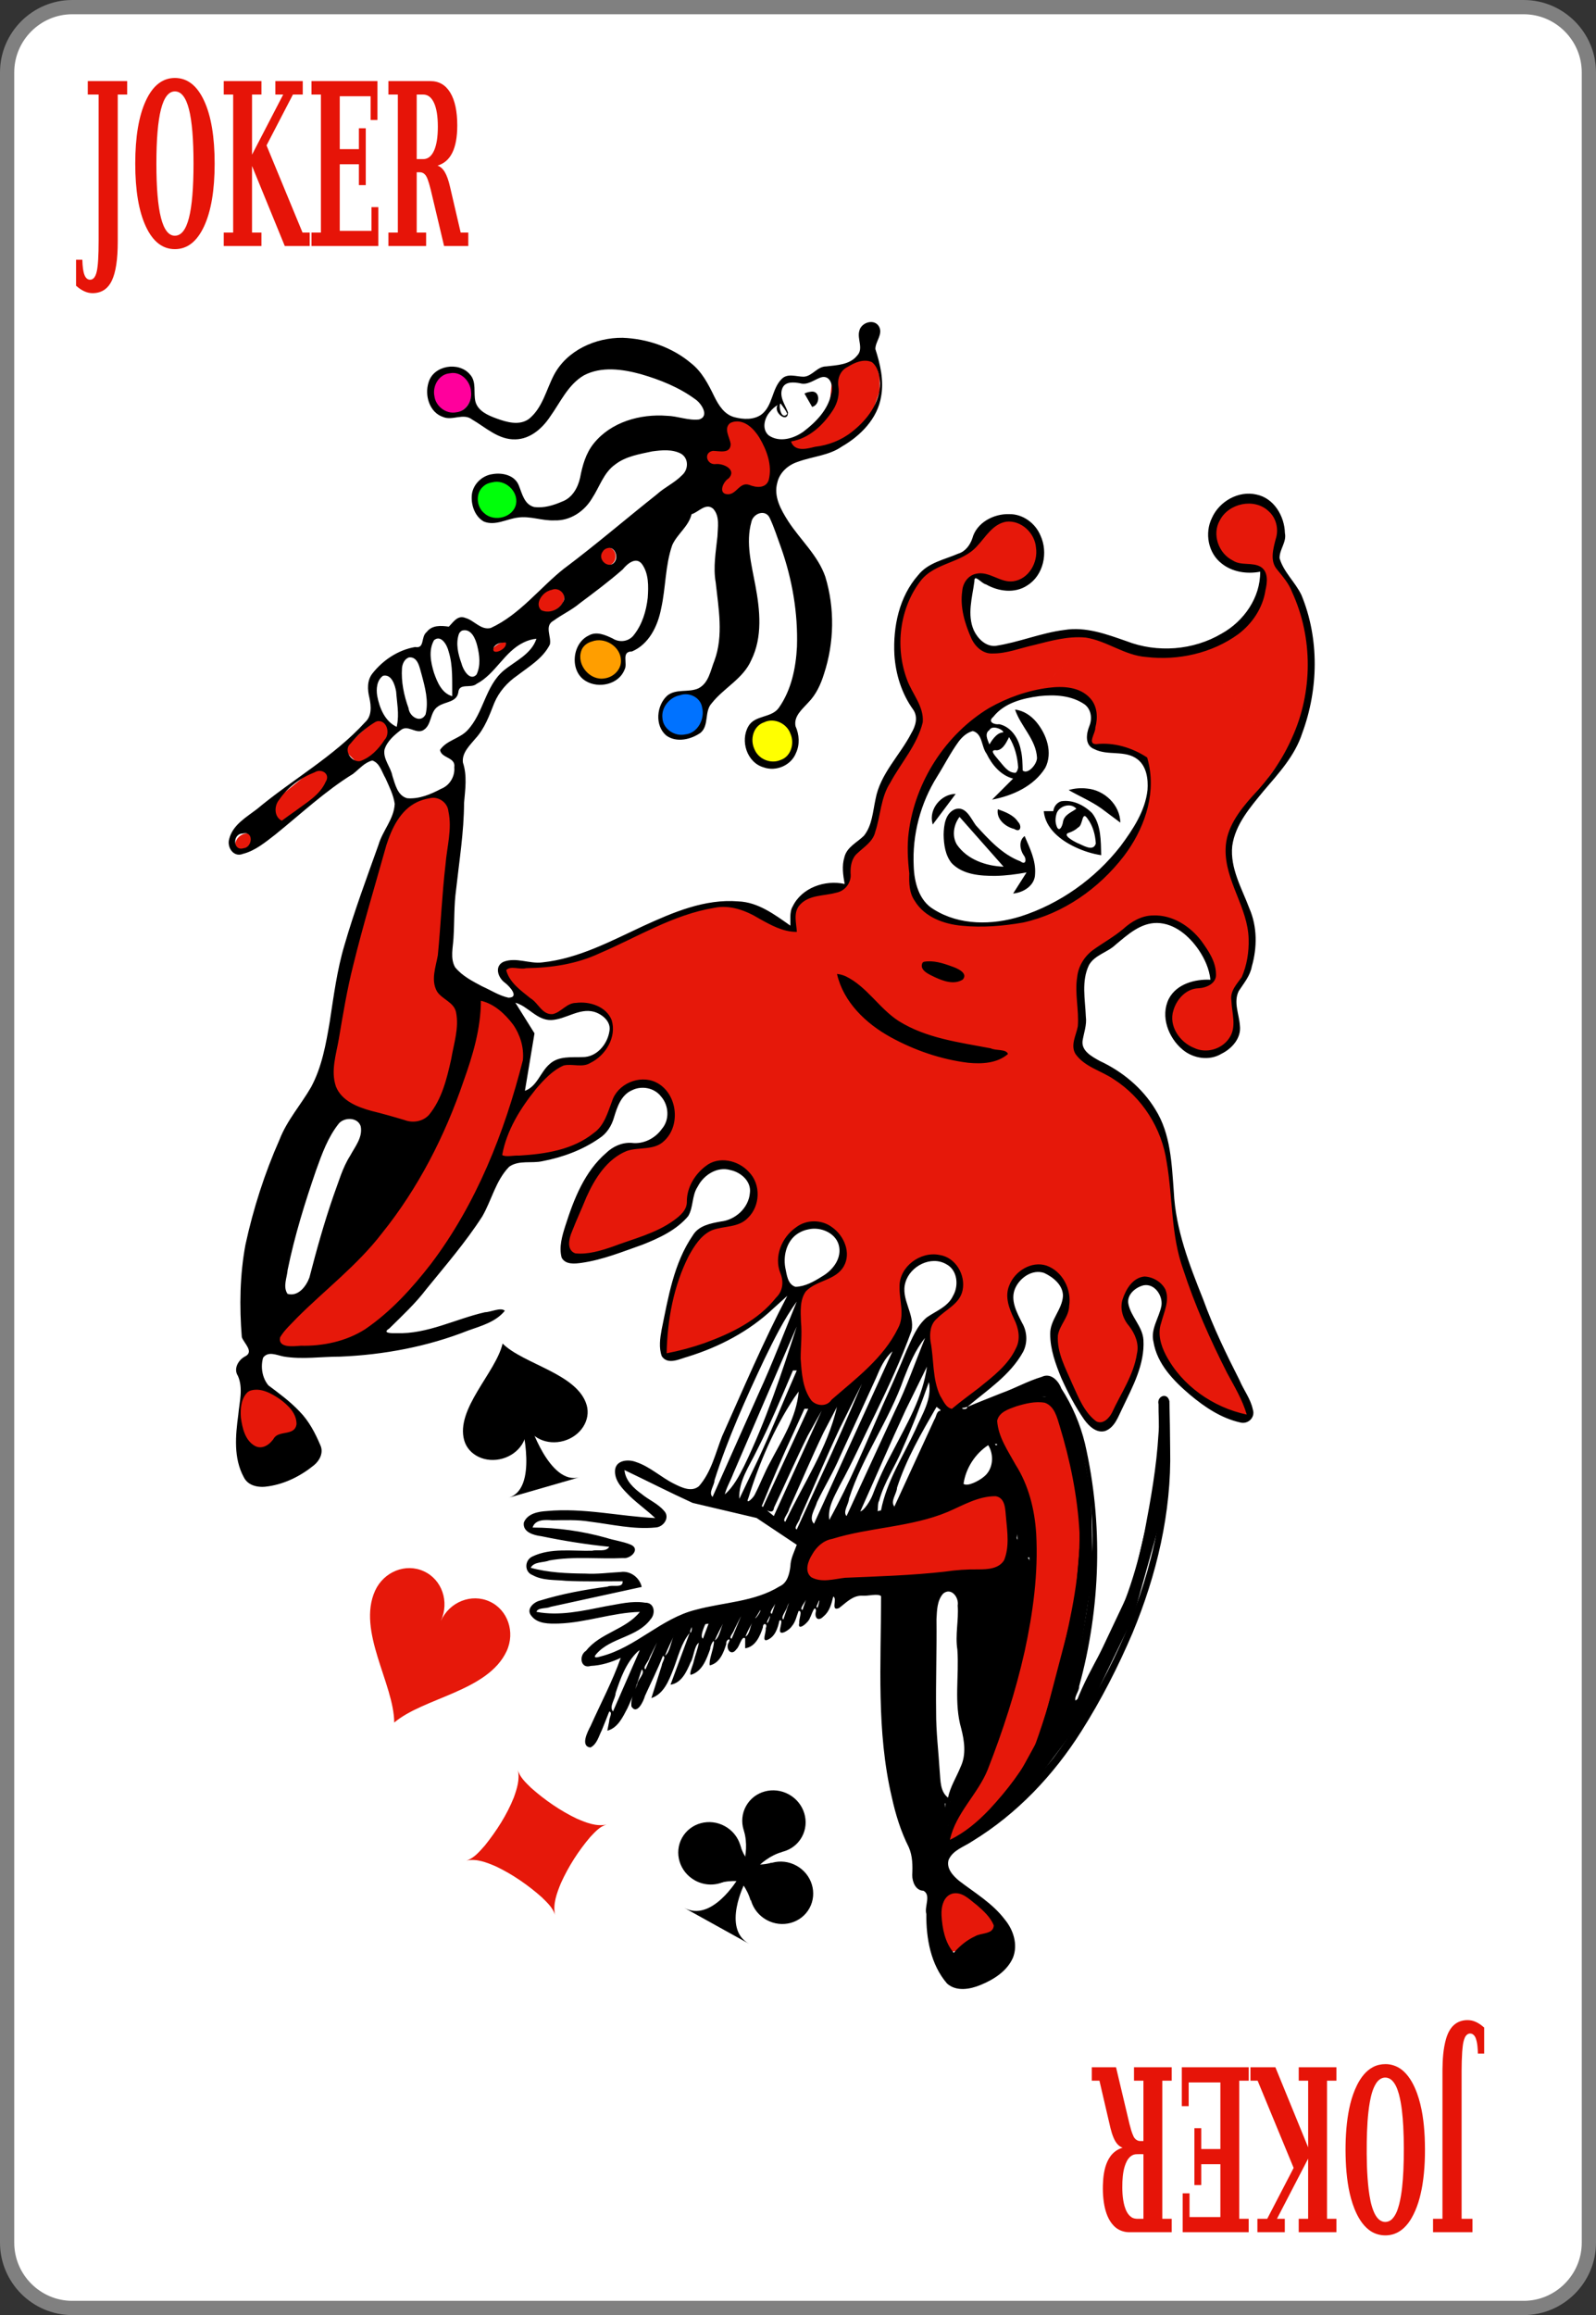 <?xml version="1.0" encoding="UTF-8" standalone="no"?>
<svg
   xmlns:dc="http://purl.org/dc/elements/1.1/"
   xmlns:cc="http://creativecommons.org/ns#"
   xmlns:rdf="http://www.w3.org/1999/02/22-rdf-syntax-ns#"
   xmlns:svg="http://www.w3.org/2000/svg"
   xmlns="http://www.w3.org/2000/svg"
   version="1.1"
   id="svg3109"
   xml:space="preserve"
   viewBox="-2.7755576e-17 0 168.086 243.667"
   height="243.667"
   width="168.086"><rect x="-2.7755576e-17" y="0" width="168.086" height="243.667" fill="#333333" stroke="none"/><defs
     id="defs3561" /><path
     style="fill:#ffffff;fill-rule:nonzero;stroke:#808080;stroke-width:1.5;stroke-miterlimit:4"
     d="m 167.336,236.046 c 0,3.777 -3.086,6.871 -6.869,6.871 H 7.611 C 3.837,242.917 0.75,239.824 0.75,236.046 V 7.619 C 0.75,3.842 3.837,0.75 7.611,0.75 H 160.467 c 3.783,0 6.869,3.092 6.869,6.869 z"
     id="path3112" /><g
     transform="matrix(1.242,0,0,1.242,186.444,-12.372)"
     id="g3152"><g
       transform="matrix(0.775,0,0,0.775,-151.668,10.822)"
       id="g3114-1"
       style="fill:#e61408;fill-rule:nonzero;stroke:none"><path
         id="path3116-7"
         d="m 10.325,30.133 v -2.844 h 0.688 c 0.017,0.753 0.093,1.307 0.229,1.658 0.138,0.354 0.344,0.529 0.619,0.529 0.347,0 0.589,-0.299 0.727,-0.897 0.137,-0.599 0.206,-1.722 0.206,-3.368 V 9.227 h -1.188 v -1.469 h 4.312 v 1.469 h -1.031 V 25.308 c 0,1.956 -0.22,3.384 -0.657,4.286 -0.439,0.9 -1.141,1.352 -2.107,1.352 -0.297,0 -0.595,-0.068 -0.893,-0.203 -0.298,-0.136 -0.6,-0.339 -0.905,-0.609 z" /><path
         id="path3118-4"
         d="m 21.139,26.133 c -1.354,0 -2.415,-0.83 -3.184,-2.489 -0.77,-1.659 -1.154,-3.947 -1.154,-6.864 0,-2.916 0.385,-5.205 1.154,-6.869 0.769,-1.664 1.83,-2.496 3.184,-2.496 1.361,0 2.427,0.83 3.196,2.49 0.769,1.659 1.153,3.951 1.153,6.875 0,2.917 -0.387,5.205 -1.16,6.864 -0.773,1.659 -1.836,2.489 -3.189,2.489 z m 0,-1.469 c 0.691,0 1.203,-0.648 1.537,-1.943 0.333,-1.297 0.5,-3.277 0.5,-5.941 0,-2.672 -0.167,-4.656 -0.5,-5.952 -0.334,-1.296 -0.846,-1.944 -1.537,-1.944 -0.684,0 -1.191,0.654 -1.525,1.963 -0.333,1.308 -0.5,3.285 -0.5,5.934 0,2.641 0.167,4.615 0.5,5.923 0.334,1.308 0.842,1.962 1.525,1.962 z" /><path
         id="path3120-0"
         d="m 26.484,25.789 v -1.469 h 1.031 V 9.227 h -1.031 v -1.469 h 4.125 v 1.469 h -1.031 v 6.576 l 3.412,-6.576 h -0.858 v -1.469 h 2.997 v 1.469 h -1.075 l -2.889,5.563 3.939,9.531 h 0.786 v 1.469 h -2.728 l -3.585,-8.756 v 7.287 h 1.031 v 1.469 z" /><path
         id="path3122-9"
         d="m 36.084,25.789 v -1.469 h 1.031 V 9.227 h -1.031 v -1.469 h 7.219 v 4.25 h -0.75 V 9.414 h -3.375 v 5.781 h 2.094 v -2.281 h 0.75 v 6.219 h -0.75 v -2.281 h -2.094 v 7.281 h 3.469 v -2.594 h 0.75 v 4.25 z" /><path
         id="path3124-4"
         d="m 49.871,16.996 c 0.312,0.104 0.578,0.34 0.799,0.709 0.22,0.369 0.41,0.902 0.57,1.601 l 1.167,5.015 h 0.834 v 1.469 H 50.592 L 49.299,20.342 C 49.046,19.217 48.832,18.5 48.657,18.191 48.482,17.881 48.24,17.727 47.932,17.727 h -0.336 v 6.594 h 1.031 v 1.469 h -4.125 v -1.469 h 1.031 V 9.227 h -1.031 v -1.469 h 4.598 c 0.938,0 1.66,0.422 2.17,1.264 0.509,0.842 0.764,2.037 0.764,3.585 0,1.258 -0.181,2.251 -0.541,2.98 -0.36,0.729 -0.9,1.199 -1.621,1.409 z m -2.275,-0.707 h 0.707 c 0.511,0 0.905,-0.307 1.186,-0.919 0.279,-0.612 0.42,-1.487 0.42,-2.624 0,-1.137 -0.141,-2.008 -0.42,-2.612 C 49.208,9.529 48.813,9.227 48.303,9.227 h -0.707 z" /></g><g
       transform="matrix(0.728,0.332,0.332,-0.728,-114.029,150.167)"
       id="use8900"
       style=""><path
         style="fill:#e6180a"
         d="m -7.67,3.93 c 0.01,-4.71 5.91,-8.14 7.64,-11.87 1.75,3.72 7.66,7.12 7.7,11.83 C 7.68,6.11 5.96,7.92 3.85,7.92 1.73,7.92 0,6.13 0,3.91 0,6.14 -1.71,7.94 -3.82,7.94 -5.94,7.95 -7.66,6.15 -7.67,3.93 Z"
         id="path76880" /></g><g
       transform="matrix(0.774,-0.199,-0.199,-0.774,-104.628,166.107)"
       id="use8902"
       style=""><path
         style="fill:#e6180a"
         d="m 0,0 c -2.56,0 -5.12,0 -7.68,0 0.875,0.039 1.619,0.605 2.322,1.073 C -3.779,2.264 -2.3,3.63 -1.132,5.228 -0.587,6.032 -0.014,6.936 0,7.94 M -7.68,0 c 1.11,-0.035 2.058,-0.741 2.904,-1.393 1.495,-1.255 2.789,-2.748 3.881,-4.364 C -0.494,-6.426 -0.022,-7.135 0,-7.94 0,-5.293 0,-2.647 0,0 m 0,-7.94 c 0.038,1.182 0.758,2.206 1.438,3.12 1.212,1.51 2.648,2.846 4.228,3.963 C 6.28,-0.474 6.932,-0.018 7.68,0 5.12,0 2.56,0 0,0 M 7.68,0 C 6.57,0.035 5.622,0.741 4.776,1.392 3.281,2.648 1.987,4.141 0.895,5.757 0.494,6.426 0.022,7.135 0,7.94 0,5.293 0,2.647 0,0"
         id="path76876" /></g><g
       transform="matrix(0.7,0.388,0.388,-0.7,-86.276,167.599)"
       id="use8904"
       style=""><path
         d="m 3.35,4.66 c 0,-1.81 -1.51,-3.28 -3.38,-3.28 -1.87,0 -3.38,1.47 -3.38,3.28 0,1.81 1.51,3.28 3.38,3.28 1.87,0 3.38,-1.47 3.38,-3.28 z"
         id="path76860" /><path
         d="m 7.71,-1.55 c 0,-1.81 -1.51,-3.28 -3.38,-3.28 -1.87,0 -3.38,1.47 -3.38,3.28 0,1.81 1.51,3.28 3.38,3.28 1.87,0 3.38,-1.47 3.38,-3.28 z"
         id="path76862" /><path
         d="m -0.95,-1.57 c 0,-0.66 -0.2,-1.28 -0.55,-1.8 -0.6,-0.89 -1.65,-1.48 -2.83,-1.48 -1.87,0 -3.38,1.47 -3.38,3.28 0,1.81 1.51,3.28 3.38,3.28 1.87,0 3.38,-1.47 3.38,-3.28 z"
         id="path76864" /><path
         d="m 3.94,-7.94 c -1.67,0 -2.55,1.36 -3.01,2.72 -0.46,1.36 -0.5,2.72 -0.5,2.72 h -0.86 c 0,0 -0.16,-5.43 -3.5,-5.44 z"
         id="path76866" /><path
         d="m -2.32,2.25 c 1.9,-1.9 1.9,-4.75 1.9,-4.75 l 0.85,-0.01 c 0,0 0,2.91 1.85,4.76"
         id="path76868" /><path
         d="m -1.94,-3.85 c 1.9,1.9 4.75,1.9 4.75,1.9 v 0.85 c 0,0 -2.91,0 -4.76,1.85"
         id="path76870" /><path
         d="m 1.87,-3.86 c -1.9,1.9 -4.75,1.9 -4.75,1.9 v 0.85 c 0,0 2.91,0 4.76,1.85"
         id="path76872" /></g><g
       transform="matrix(0.769,-0.222,-0.222,-0.769,-105.737,129.917)"
       id="use8906"
       style=""><path
         d="m 3.92,-7.93 c -1.67,0 -2.55,1.78 -3.01,3.56 -0.46,1.78 -0.5,3.56 -0.5,3.56 l -0.85,0.01 c 0,0 -0.16,-7.13 -3.5,-7.13 z"
         id="path76854" /><path
         d="M 6.75,-0.8 C 6.74,2.67 1.53,5.19 0,7.93 -1.53,5.18 -6.74,2.66 -6.75,-0.8 c 0,-1.64 1.51,-2.97 3.38,-2.97 1.86,0 3.37,1.33 3.37,2.97 0,-1.64 1.51,-2.97 3.38,-2.97 1.87,0 3.37,1.33 3.37,2.97 z"
         id="path76856" /></g><path
       style="fill:#e6180a"
       d="m 341.26,836.91 -3.69,7.13 3.81,24.8 9.93,-1.72 19.68,-13.32 -21.88,-20.82"
       transform="matrix(0.162,0,0,0.162,-125.325,34.716)"
       id="path76884" /><path
       id="path76886"
       d="m -57.705,63.753 c -0.128,0.291 -0.42,0.505 -0.63,0.749 -1.343,1.336 -2.735,2.628 -4.22,3.805 -0.315,0.233 -0.629,0.496 -1.008,0.61 l -4.49,2.495 c -0.904,1.339 -1.816,2.674 -2.715,4.015 l -2.026,4.483 c -0.042,1.664 -0.083,3.328 -0.125,4.992 l 1.893,2.692 4.024,0.828 5.034,-0.883 5.516,-3.51 2.795,-3.622 1.057,-3.537 -0.373,-2.359 -2.505,-1.209 c -0.713,-0.067 -1.426,-0.133 -2.14,-0.2 -0.043,-0.314 -0.122,-0.628 -0.142,-0.941 l 0.378,-2.124 -1.833,-1.461 c -1.115,0.074 -2.231,0.147 -3.346,0.221 1.811,-1.637 3.621,-3.275 5.432,-4.912 l 5.628,1.427 2.656,-0.481 7.563,9.281 -4.047,5.576 -0.625,2.409 c 0.286,1.143 0.562,2.29 0.855,3.431 l 1.249,3.441 -0.619,3.758 c -0.318,0.449 -0.635,0.897 -0.953,1.346 0.037,0.991 0.075,1.982 0.112,2.972 l -0.589,1.515 c -0.682,0.29 -1.365,0.58 -2.047,0.87 l -1.907,-0.813 -1.177,-2.047 0.589,-2.385 c 0.532,-0.299 1.065,-0.598 1.597,-0.898 l 1.43,-0.028 c 0.084,-0.14 0.169,-0.28 0.253,-0.42 l -1.122,-2.89 -2.552,-1.878 c -0.692,-0.037 -1.384,-0.075 -2.076,-0.112 l -5.047,3.42 c -0.186,0.989 -0.382,1.977 -0.562,2.967 -0.018,1.638 -0.037,3.277 -0.055,4.915 1.627,1.075 3.253,2.15 4.88,3.226 0.738,1.187 1.476,2.374 2.214,3.562 0.235,1.418 0.487,2.833 0.712,4.252 l 0.551,5.06 c 1.546,3.838 3.086,7.68 4.637,11.516 0.539,0.966 1.078,1.933 1.617,2.899 -0.206,0.168 -0.411,0.337 -0.617,0.505 -1.262,-0.589 -2.524,-1.179 -3.786,-1.768 -1.141,-1.178 -2.281,-2.356 -3.422,-3.534 -0.065,-0.897 -0.131,-1.794 -0.196,-2.692 0.215,-0.701 0.431,-1.403 0.646,-2.104 -0.299,-0.523 -0.598,-1.047 -0.898,-1.57 -0.505,0.009 -1.01,0.018 -1.515,0.028 -0.318,0.505 -0.635,1.01 -0.953,1.515 0.053,0.416 0.084,0.84 0.15,1.251 0.408,0.667 0.815,1.335 1.223,2.002 l -0.56,3.114 -2.244,4.151 c -0.393,0.009 -0.786,0.018 -1.179,0.028 l -2.328,-3.31 -1.291,-4.403 c 0.402,-0.953 0.804,-1.907 1.206,-2.86 l -0.028,-1.151 c -0.682,-0.551 -1.365,-1.103 -2.047,-1.654 l -1.571,0.505 c -0.383,0.589 -0.766,1.178 -1.149,1.766 l 1.179,3.843 c -0.421,0.758 -0.842,1.515 -1.263,2.273 -1.58,1.337 -3.16,2.673 -4.74,4.01 l -0.869,-0.505 c -0.363,-0.961 -0.742,-1.918 -1.096,-2.881 l -0.28,-4.243 c 0.86,-0.673 1.721,-1.346 2.581,-2.019 0.065,-0.748 0.131,-1.496 0.196,-2.244 -0.486,-0.42 -0.973,-0.841 -1.459,-1.261 -0.532,0.084 -1.065,0.168 -1.597,0.252 -0.533,0.383 -1.066,0.766 -1.599,1.149 -0.034,0.756 -0.094,1.511 -0.11,2.267 0.009,0.787 0.017,1.574 0.026,2.361 -1.056,1.356 -2.113,2.711 -3.169,4.067 -1.169,0.888 -2.338,1.776 -3.507,2.664 -0.486,-0.131 -0.972,-0.262 -1.458,-0.393 -0.204,-0.624 -0.424,-1.245 -0.617,-1.871 l -0.112,-7.72 c 1.028,-0.542 2.056,-1.084 3.084,-1.627 0.299,-0.589 0.598,-1.177 0.898,-1.766 -0.327,-0.524 -0.655,-1.048 -0.982,-1.571 l -2.02,-0.617 -1.766,1.122 -0.786,1.851 0.589,2.524 c -0.448,0.488 -0.88,0.992 -1.337,1.469 -0.627,0.521 -1.246,1.054 -1.877,1.569 -1.649,0.782 -3.297,1.565 -4.946,2.347 -0.729,0.112 -1.459,0.224 -2.188,0.336 0.013,-1.072 0.011,-2.146 0.034,-3.216 l 1.733,-5.505 c 0.486,-0.701 0.973,-1.403 1.459,-2.104 1.103,-0.327 2.206,-0.655 3.308,-0.982 0.356,-0.682 0.711,-1.365 1.067,-2.047 -0.196,-0.533 -0.393,-1.066 -0.589,-1.599 -0.711,-0.318 -1.421,-0.635 -2.132,-0.953 -0.645,0.365 -1.29,0.729 -1.935,1.094 -0.224,0.437 -0.463,0.869 -0.678,1.309 -0.12,0.629 -0.24,1.258 -0.36,1.887 -0.886,0.608 -1.765,1.231 -2.656,1.829 -2.284,0.699 -4.568,1.399 -6.852,2.098 -0.327,-0.308 -0.654,-0.617 -0.981,-0.925 0.682,-1.973 1.365,-3.946 2.047,-5.919 0.897,-0.888 1.794,-1.776 2.692,-2.664 1.056,-0.149 2.113,-0.299 3.169,-0.448 0.43,-0.739 0.86,-1.477 1.291,-2.216 -0.206,-0.701 -0.411,-1.403 -0.617,-2.104 -0.636,-0.28 -1.272,-0.561 -1.907,-0.841 -0.598,0.289 -1.196,0.579 -1.794,0.869 -0.477,1.047 -0.953,2.094 -1.43,3.141 -0.889,0.58 -1.777,1.16 -2.666,1.74 l -6.422,1.177 c 0.248,-0.94 0.483,-1.885 0.739,-2.822 0.511,-0.948 1.022,-1.896 1.533,-2.844 0.385,-0.346 0.792,-0.668 1.162,-1.029 0.576,-0.639 1.152,-1.278 1.727,-1.916 0.982,-0.084 1.963,-0.168 2.945,-0.252 0.392,-0.419 0.804,-0.826 1.184,-1.253 0.125,-0.365 0.275,-0.728 0.383,-1.095 -0.046,-0.367 -0.091,-0.734 -0.137,-1.102 l -1.599,-1.037 c -0.886,0.26 -1.77,0.533 -2.657,0.785 -0.451,0.028 -0.902,0.055 -1.353,0.083 -0.872,-0.848 -1.754,-1.688 -2.619,-2.542 -0.324,-0.536 -0.648,-1.073 -0.972,-1.609 0.213,-0.099 0.421,-0.225 0.637,-0.308 1.131,0.024 2.264,0.064 3.394,0.079 1.298,-0.348 2.6,-0.687 3.897,-1.041 l 7.639,-3.526 3.338,-0.644 3.393,0.701 2.58,1.542 -0.055,-1.654 c 0.355,-0.458 0.71,-0.917 1.065,-1.375 l 3.365,-0.644 c 0.077,-0.212 0.203,-0.413 0.179,-0.646 0.034,-0.748 0.068,-1.496 0.102,-2.244 l 1.823,-1.57 1.375,-4.852 2.748,-4.263 c 0.003,-0.436 0.031,-0.877 0.019,-1.309 l -1.758,-3.712 c 0.018,-1.318 0.037,-2.636 0.055,-3.955 0.268,-0.743 0.522,-1.493 0.798,-2.231 0.51,-0.705 1.02,-1.41 1.53,-2.115 l 3.619,-1.571 1.458,-2.187 1.515,-0.701 c 0.617,0.168 1.234,0.337 1.851,0.505 l 1.179,1.878 -0.589,2.693 -2.244,0.953 -2.58,-1.037 c -0.168,0.065 -0.337,0.131 -0.505,0.196 l -0.365,2.86 0.729,2.468 1.599,0.955 5.89,-1.487"
       style="fill:#e6180a;stroke-width:0.162" /><path
       id="rect76888"
       d="m 416.01,181.81 h 5.87 v 44.92 h -5.87 z"
       style="fill:#e6180a"
       transform="matrix(0.055,0.065,-0.122,0.109,-58.356,16.917)" /><path
       id="path76890"
       d="m -109.576,94.426 c 0.826,0.186 1.653,0.372 2.479,0.558 0.582,0.989 1.163,1.978 1.745,2.968 -0.64,3.084 -1.28,6.169 -1.92,9.253 -1.664,3.096 -3.328,6.193 -4.992,9.289 -2.549,2.619 -5.099,5.238 -7.648,7.857 -2.246,0 -4.492,0 -6.739,0 -0.361,-0.489 -0.722,-0.978 -1.083,-1.468 2.863,-2.584 5.726,-5.168 8.589,-7.752 2.293,-3.748 4.587,-7.496 6.88,-11.244"
       style="fill:#e6180a;stroke-width:0.162" /><path
       id="path76892"
       d="m -65.66,129.978 c 0.359,-0.269 0.719,-0.539 1.078,-0.808 1.032,-0.254 2.065,-0.509 3.097,-0.763 0.33,0.299 0.659,0.598 0.989,0.898 0.554,2.098 1.109,4.196 1.662,6.294 0.194,1.134 0.389,2.269 0.583,3.403 -0.15,2.125 -0.3,4.25 -0.45,6.375 -0.853,3.457 -1.706,6.915 -2.558,10.372 -0.629,1.526 -1.258,3.052 -1.886,4.578 -1.017,1.317 -2.035,2.634 -3.052,3.951 -1.242,0.853 -2.485,1.706 -3.727,2.558 0.09,-0.598 0.18,-1.197 0.269,-1.795 0.558,-0.907 1.12,-1.812 1.668,-2.726 0.491,-0.812 0.983,-1.624 1.474,-2.437 0.614,-1.813 1.23,-3.626 1.843,-5.44 0.553,-2.44 1.108,-4.879 1.66,-7.318 0.195,-1.733 0.389,-3.467 0.584,-5.2 -0.269,-1.945 -0.539,-3.891 -0.808,-5.836 -0.778,-1.392 -1.556,-2.784 -2.334,-4.175"
       style="fill:#e6180a;stroke-width:0.162" /><path
       id="path76894"
       d="m -82.795,139.991 c 0.238,-0.234 0.476,-0.469 0.714,-0.703 0.741,-0.076 1.484,-0.144 2.224,-0.225 0.576,-0.208 1.153,-0.416 1.729,-0.624 0.091,-0.104 0.183,-0.208 0.274,-0.312 0.306,0.077 0.611,0.155 0.917,0.232 0.141,-0.198 0.281,-0.395 0.422,-0.593 0.214,0.097 0.427,0.195 0.641,0.292 0.544,-0.11 1.076,-0.273 1.612,-0.416 0.897,-1.743 1.799,-3.483 2.693,-5.227 0.412,-1.007 0.824,-2.013 1.236,-3.02 0.308,0.148 0.616,0.297 0.924,0.445 2.293,-0.692 4.581,-1.402 6.872,-2.102 0.53,-0.162 1.059,-0.325 1.589,-0.487 0.16,0.336 0.32,0.671 0.481,1.007 -0.477,0.034 -0.955,0.062 -1.432,0.1 -0.87,0.231 -1.739,0.461 -2.609,0.692 -0.516,0.343 -1.031,0.686 -1.547,1.029 0.103,0.56 0.206,1.119 0.308,1.679 -0.329,0.151 -0.658,0.302 -0.987,0.453 -0.672,0.968 -1.343,1.936 -2.015,2.904 0.083,0.312 0.166,0.623 0.248,0.935 0.613,-0.14 1.226,-0.28 1.839,-0.42 0.331,-0.67 0.661,-1.341 0.992,-2.011 -0.11,-0.368 -0.22,-0.736 -0.33,-1.104 0.181,-0.045 0.361,-0.09 0.542,-0.135 0.67,1.225 1.341,2.449 2.011,3.674 -0.153,1.418 -0.306,2.836 -0.459,4.253 0.429,0.747 0.857,1.494 1.286,2.24 -0.251,1.869 -0.496,3.739 -0.75,5.608 -0.273,1.213 -0.538,2.428 -0.816,3.64 -0.313,1.224 -0.62,2.45 -0.936,3.673 -0.528,1.503 -1.055,3.005 -1.583,4.508 -0.851,1.429 -1.701,2.858 -2.552,4.287 -0.101,-0.636 -0.202,-1.272 -0.304,-1.907 0.512,-1.298 1.024,-2.596 1.536,-3.895 -0.245,-2.324 -0.493,-4.649 -0.735,-6.973 0.045,-2.158 0.091,-4.317 0.136,-6.475 -0.504,-0.163 -1.009,-0.327 -1.513,-0.49 -0.294,0.502 -0.589,1.003 -0.883,1.505 0.063,4.825 0.126,9.651 0.188,14.476 0.272,0.722 0.552,1.443 0.82,2.166 0.1,0.694 0.199,1.387 0.299,2.081 -0.196,0.853 -0.393,1.707 -0.589,2.56 0.343,0.879 0.685,1.759 1.028,2.638 -0.24,0.293 -0.489,0.581 -0.724,0.876 -0.23,0.559 -0.459,1.117 -0.689,1.676 0.381,1.03 0.763,2.061 1.144,3.091 0.212,-0.012 0.429,-0.009 0.639,-0.031 1.312,-0.796 2.624,-1.591 3.936,-2.387 0.256,0.683 0.512,1.366 0.768,2.049 -0.632,0.781 -1.263,1.563 -1.895,2.344 -1.035,0.219 -2.069,0.438 -3.104,0.657 -0.634,-0.933 -1.268,-1.866 -1.903,-2.799 -0.107,-1.311 -0.22,-2.621 -0.323,-3.932 0.004,-0.459 0.009,-0.918 0.013,-1.377 -0.361,-0.226 -0.722,-0.451 -1.083,-0.677 -0.038,-0.96 -0.077,-1.92 -0.115,-2.88 -0.707,-1.936 -1.413,-3.872 -2.12,-5.809 -0.194,-2.028 -0.393,-4.055 -0.583,-6.083 -0.026,-1.992 -0.057,-3.983 -0.08,-5.974 0.024,-1.236 0.049,-2.473 0.073,-3.709 -1.473,0.077 -2.946,0.155 -4.419,0.232 -0.128,0.233 -0.255,0.465 -0.383,0.698 -0.373,-0.22 -0.746,-0.439 -1.119,-0.659 -0.666,0.192 -1.332,0.384 -1.998,0.576 -0.511,-0.015 -1.022,-0.03 -1.532,-0.045 -0.582,0.328 -1.16,0.664 -1.744,0.987 -1.042,0.243 -2.083,0.493 -3.126,0.733 -0.961,0.128 -1.921,0.255 -2.882,0.383 0.385,-0.436 0.769,-0.871 1.154,-1.307 2.035,-0.401 4.07,-0.802 6.106,-1.203 0.701,-0.427 1.403,-0.854 2.104,-1.281 0.223,-1.063 0.447,-2.127 0.67,-3.19"
       style="fill:#000000;stroke-width:0.162" /><path
       id="rect76896"
       d="m 363.29,597.33 h 5.88 v 5.08 h -5.88 z"
       style="fill:#000000"
       transform="matrix(0.128,0,0,0.141,-112.784,47.394)" /><path
       id="rect76898"
       d="m 340,787.48 h 4.86 v 12.65 H 340 Z"
       style="fill:#000000"
       transform="matrix(0.151,0,0,0.159,-121.283,37.417)" /><path
       id="rect76900"
       d="m 378.38,628.45 h 6.67 v 33.56 h -6.67 z"
       style="fill:#000000"
       transform="matrix(0.168,-0.02,0.019,0.173,-139.798,35.073)" /><path
       style="fill:#000000"
       d="m 402.5,576.72 c 0,1.22 9.55,21.3 9.55,21.3 l 6.12,30.85 0.74,41.62 -9.55,59.74 -2.45,5.87 2.2,1.23 2.45,-1.72 28.16,-59.49 11.26,-48.23 2.45,-25.95 4.4,1.71 -3.18,37.7 -14.44,51.66 -24.24,50.19 -26.69,35.5 -12.24,9.55 -0.98,-5.14 15.42,-28.16 18.12,-69.04 3.43,-40.64 -7.84,-45.29 -7.59,-23.26"
       transform="matrix(0.162,0,0,0.162,-125.325,34.716)"
       id="path76902" /><g
       transform="matrix(0.162,0,0,0.162,-125.325,34.716)"
       id="g76940"
       style="" /><path
       style="fill:#e6180a"
       d="m 222.72,65.72 19.32,1.69 10.63,24.13 -8.14,17.57 -26.72,-3.28 -4.3,-24.91"
       id="path76904"
       transform="matrix(0.162,0,0,0.162,-125.325,34.716)" /><path
       style="fill:#e6180a"
       d="m 282.89,41.48 15.88,-7.74 6.33,2.2 2.26,8.2 0.05,7.68 -4.52,12.94 -15.65,14.07 -27.46,6.27 -1.97,-7.57 9.77,-3.05 13.39,-13.11"
       id="path76906"
       transform="matrix(0.162,0,0,0.162,-125.325,34.716)" /><path
       style="fill:#ff009c"
       d="m 94.46,52.66 c 0,5.589 -4.191,10.12 -9.36,10.12 -5.169,0 -9.36,-4.531 -9.36,-10.12 0,-5.589 4.191,-10.12 9.36,-10.12 5.169,0 9.36,4.531 9.36,10.12 z"
       transform="matrix(0.18,0,0,0.177,-127.118,33.894)"
       id="path76908" /><path
       style="fill:#00ff0a"
       d="m 116.03,107.81 c 0,4.474 -4.114,8.1 -9.19,8.1 -5.075,0 -9.19,-3.626 -9.19,-8.1 0,-4.474 4.114,-8.1 9.19,-8.1 5.075,0 9.19,3.626 9.19,8.1 z"
       transform="matrix(0.191,0,0,0.205,-128.322,30.168)"
       id="path76910" /><path
       style="fill:#ff9e00"
       d="m 171.01,191.5 c 0,4.976 -4.473,9.01 -9.99,9.01 -5.517,0 -9.99,-4.034 -9.99,-9.01 0,-4.976 4.473,-9.01 9.99,-9.01 5.517,0 9.99,4.034 9.99,9.01 z"
       transform="matrix(0.191,0,0,0.192,-129.953,29.027)"
       id="path76912" /><path
       style="fill:#0072ff"
       d="m 214.38,221.21 c 0,5.457 -4.553,9.88 -10.17,9.88 -5.617,0 -10.17,-4.423 -10.17,-9.88 0,-5.457 4.553,-9.88 10.17,-9.88 5.617,0 10.17,4.423 10.17,9.88 z"
       transform="matrix(0.183,0,0,0.193,-129.61,27.794)"
       id="path76914" /><path
       style="fill:#ffff00"
       d="m 263.11,233.75 c 0,6.605 -5.771,11.96 -12.89,11.96 -7.119,0 -12.89,-5.355 -12.89,-11.96 0,-6.605 5.771,-11.96 12.89,-11.96 7.119,0 12.89,5.355 12.89,11.96 z"
       transform="matrix(0.147,0,0,0.176,-121.428,31.735)"
       id="path76916" /><path
       style="fill:#e6180a"
       d="m 142.52,160.94 c 0,3.065 -3.21,5.55 -7.17,5.55 -3.96,0 -7.17,-2.485 -7.17,-5.55 0,-3.065 3.21,-5.55 7.17,-5.55 3.96,0 7.17,2.485 7.17,5.55 z"
       transform="matrix(0.148,-0.089,0.089,0.146,-137.794,49.342)"
       id="path76918" /><path
       style="fill:#e6180a"
       d="m 168.5,137.99 c 0,2.43 -1.603,4.4 -3.58,4.4 -1.977,0 -3.58,-1.97 -3.58,-4.4 0,-2.43 1.603,-4.4 3.58,-4.4 1.977,0 3.58,1.97 3.58,4.4 z"
       transform="matrix(0.183,0,0,0.172,-128.748,33.374)"
       id="path76920" /><path
       style="fill:#e6180a"
       d="m 112.42,185.54 c 0.077,0.63 -0.741,1.225 -2.13,1.549 -1.389,0.324 -3.122,0.324 -4.51,0 -1.389,-0.324 -2.207,-0.919 -2.13,-1.549 -0.077,-0.63 0.741,-1.225 2.13,-1.549 1.389,-0.324 3.122,-0.324 4.51,0 1.389,0.324 2.207,0.919 2.13,1.549 z"
       transform="matrix(0.152,-0.108,0.106,0.156,-143.931,47.659)"
       id="path76922" /><path
       id="rect76924"
       d="M 25.88,226.54 H 49.17 v 11.32 H 25.88 Z"
       style="fill:#e6180a"
       transform="matrix(0.133,-0.123,0.128,0.128,-153.448,47.619)" /><path
       id="rect76926"
       d="M -13.94,254.42 H 17.94 V 265.2 H -13.94 Z"
       style="fill:#e6180a"
       transform="matrix(0.141,-0.114,0.119,0.138,-155.823,41.658)" /><path
       style="fill:#e6180a"
       d="m -21.55,286.16 c 0.077,1.171 -0.738,2.278 -2.12,2.88 -1.382,0.602 -3.108,0.602 -4.49,0 -1.382,-0.602 -2.197,-1.709 -2.12,-2.88 -0.077,-1.171 0.738,-2.278 2.12,-2.88 1.382,-0.602 3.108,-0.602 4.49,0 1.382,0.602 2.197,1.709 2.12,2.88 z"
       transform="matrix(0.147,-0.121,0.119,0.153,-159.649,34.422)"
       id="path76928" /><path
       id="path76930"
       d="m -129.346,127.788 c 0.397,-0.142 0.793,-0.285 1.19,-0.427 0.573,0.305 1.146,0.61 1.719,0.916 0.518,0.483 1.036,0.966 1.554,1.45 0.005,0.512 0.011,1.025 0.016,1.537 -1.107,0.576 -2.213,1.152 -3.32,1.727 -0.555,-0.368 -1.109,-0.736 -1.664,-1.104 0.055,-1.101 0.11,-2.202 0.166,-3.304"
       style="fill:#e6180a;stroke-width:0.162" /><path
       id="path76932"
       d="m -116.094,78.221 c 1.268,-0.401 2.536,-0.802 3.804,-1.203 0.293,0.433 0.586,0.867 0.878,1.3 -0.369,4.865 -0.737,9.73 -1.106,14.594 0.747,0.867 1.495,1.734 2.242,2.601 -0.801,3.077 -1.603,6.154 -2.404,9.231 -0.91,0.412 -1.82,0.824 -2.731,1.235 -2.243,-0.845 -4.486,-1.689 -6.729,-2.534 -0.108,-0.91 -0.216,-1.82 -0.325,-2.731 0.856,-4.182 1.712,-8.365 2.568,-12.547 1.04,-2.947 2.08,-5.894 3.12,-8.841"
       style="fill:#e6180a;stroke-width:0.162" /><path
       id="path76934"
       d="m -80.298,140.288 c 3.503,-0.802 7.007,-1.605 10.51,-2.408 0.909,-0.389 1.817,-0.778 2.726,-1.167 0.661,-0.063 1.321,-0.126 1.982,-0.188 0.173,0.318 0.345,0.636 0.518,0.955 0.016,1.573 0.031,3.146 0.047,4.719 -0.279,0.264 -0.558,0.527 -0.838,0.791 -4.946,0.389 -9.893,0.778 -14.839,1.167 -0.507,-0.09 -1.014,-0.181 -1.521,-0.271 -0.035,-0.673 -0.07,-1.345 -0.106,-2.018"
       style="fill:#e6180a;stroke-width:0.162" /><path
       id="path76936"
       d="m -44.663,52.227 c 0.305,0.019 0.606,0.075 0.907,0.128 0.286,0.056 0.575,0.108 0.848,0.212 0.124,0.046 0.198,0.164 0.287,0.255 0.376,0.429 0.736,0.871 1.097,1.313 -0.112,0.86 -0.224,1.72 -0.336,2.58 0.056,0.365 0.113,0.729 0.169,1.094 0.692,1.206 1.383,2.411 2.075,3.617 0.262,1.421 0.524,2.842 0.786,4.263 -0.262,1.814 -0.524,3.628 -0.786,5.442 -0.486,1.103 -0.972,2.207 -1.458,3.31 -2.599,-3.188 -5.198,-6.377 -7.797,-9.565 0.907,-0.29 1.814,-0.579 2.721,-0.869 0.86,-0.879 1.72,-1.758 2.58,-2.636 0.196,-0.963 0.393,-1.926 0.589,-2.89 -0.084,-0.103 -0.168,-0.206 -0.252,-0.308 -0.898,-0.112 -1.795,-0.224 -2.693,-0.336 -0.523,-0.776 -1.047,-1.552 -1.57,-2.328 0.364,-0.823 0.728,-1.645 1.093,-2.468"
       style="fill:#e6180a;stroke-width:0.162" /><path
       id="path76938"
       d="m -102.251,58.115 c -2.104,1.66 -3.768,3.922 -6.251,5.065 -0.834,0.206 -1.402,-0.643 -2.136,-0.848 -0.68,-0.284 -1.048,0.374 -1.421,0.734 -0.657,-0.092 -1.413,-0.148 -1.873,0.452 -0.524,0.414 -0.139,1.432 -0.984,1.275 -1.442,0.247 -2.741,1.118 -3.634,2.259 -0.451,0.592 -0.412,1.36 -0.242,2.043 0.151,0.693 0.221,1.542 -0.361,2.066 -2.665,2.923 -6.173,4.854 -9.184,7.373 -0.904,0.69 -2.042,1.334 -2.342,2.516 -0.221,0.708 0.368,1.59 1.152,1.275 1.042,-0.262 1.892,-0.975 2.727,-1.617 2.179,-1.753 4.229,-3.689 6.618,-5.163 0.523,-0.404 0.969,-0.965 1.636,-1.135 0.645,0.218 0.801,0.972 1.116,1.498 0.31,0.702 0.676,1.409 0.784,2.174 -0.06,1.288 -1.026,2.267 -1.375,3.469 -1.003,2.815 -2.052,5.618 -2.883,8.49 -0.637,2.124 -0.914,4.328 -1.253,6.512 -0.32,1.888 -0.663,3.826 -1.578,5.53 -0.866,1.505 -2.054,2.826 -2.683,4.465 -1.265,2.854 -2.222,5.844 -2.885,8.893 -0.479,2.579 -0.52,5.223 -0.31,7.833 0.172,0.521 1.1,1.254 0.245,1.652 -0.557,0.311 -0.964,1.041 -0.575,1.633 0.464,1.053 0.123,2.22 0.029,3.312 -0.234,1.749 -0.41,3.649 0.463,5.262 0.38,0.784 1.317,0.921 2.091,0.785 1.422,-0.209 2.757,-0.883 3.865,-1.786 0.489,-0.397 0.83,-1.071 0.546,-1.691 -0.44,-1.036 -0.97,-2.06 -1.77,-2.87 -0.789,-0.836 -1.719,-1.52 -2.637,-2.206 -0.53,-0.629 -0.678,-1.572 -0.45,-2.346 0.431,-0.595 1.185,-0.201 1.754,-0.098 1.577,0.262 3.174,0.004 4.76,0.008 3.712,-0.153 7.417,-0.844 10.878,-2.215 1.103,-0.391 2.341,-0.725 3.105,-1.674 -0.345,-0.317 -1.18,0.117 -1.681,0.125 -2.506,0.568 -4.886,1.868 -7.512,1.775 -0.308,0.008 -1.289,0.027 -0.611,-0.391 1.092,-1.077 2.224,-2.124 3.154,-3.35 1.632,-2.007 3.333,-3.973 4.736,-6.152 0.801,-1.382 1.138,-3.045 2.284,-4.214 0.833,-0.584 1.901,-0.256 2.834,-0.471 1.696,-0.327 3.367,-0.936 4.792,-1.926 0.642,-0.404 1.06,-1.065 1.263,-1.786 0.269,-0.885 0.605,-1.906 1.531,-2.3 0.821,-0.41 1.896,-0.204 2.459,0.538 0.661,0.749 0.739,1.965 0.07,2.736 -0.576,0.818 -1.582,1.324 -2.588,1.189 -0.801,-0.044 -1.559,0.299 -2.13,0.846 -1.834,1.576 -2.746,3.91 -3.462,6.155 -0.276,0.868 -0.566,1.811 -0.324,2.72 0.314,0.615 1.117,0.527 1.692,0.446 1.785,-0.252 3.466,-0.942 5.157,-1.535 1.419,-0.562 2.881,-1.233 3.884,-2.423 0.456,-0.766 0.3,-1.741 0.801,-2.492 0.501,-0.993 1.659,-1.745 2.788,-1.41 0.887,0.188 1.779,0.959 1.642,1.942 -0.106,1.266 -1.23,2.283 -2.469,2.416 -0.869,0.158 -1.879,0.346 -2.369,1.173 -1.619,2.354 -2.077,5.238 -2.644,7.977 -0.134,0.742 -0.253,1.541 0.012,2.268 0.516,0.77 1.528,0.22 2.216,0.034 2.663,-0.825 5.2,-2.149 7.234,-4.076 0.4,-0.357 0.794,-0.72 1.193,-1.078 -2.034,3.876 -3.743,7.909 -5.531,11.901 -0.564,1.443 -0.911,3.035 -1.96,4.227 -0.623,0.529 -1.473,0.117 -2.095,-0.194 -1.124,-0.551 -2.058,-1.468 -3.259,-1.857 -0.623,-0.24 -1.641,-0.169 -1.757,0.646 -0.103,0.95 0.672,1.67 1.281,2.284 0.679,0.641 1.441,1.185 2.12,1.825 -3.063,-0.153 -6.102,-0.883 -9.181,-0.595 -0.732,0.042 -1.656,0.209 -1.959,0.976 -0.122,0.82 0.857,1.081 1.489,1.158 1.901,0.395 3.822,0.699 5.755,0.896 -0.278,0.467 -0.985,0.213 -1.451,0.335 -1.691,0.044 -3.485,-0.267 -5.07,0.489 -0.672,0.315 -0.695,1.311 0.026,1.579 0.857,0.475 1.876,0.382 2.819,0.481 1.602,0.078 3.207,0.036 4.811,0.036 0.046,0.632 -0.895,0.261 -1.282,0.456 -1.937,0.256 -3.872,0.61 -5.74,1.186 -0.532,0.133 -1.183,0.725 -0.728,1.277 0.53,0.711 1.524,0.685 2.32,0.666 2.331,-0.077 4.559,-0.929 6.891,-0.988 -1.205,1.51 -3.368,1.769 -4.561,3.293 -0.632,0.387 -0.484,1.558 0.393,1.285 0.885,-0.04 1.747,-0.306 2.545,-0.682 -0.7,1.989 -1.698,3.853 -2.556,5.775 -0.26,0.485 -0.89,1.718 -0.013,1.821 0.556,-0.275 0.702,-0.956 0.966,-1.471 0.221,-0.522 0.413,-1.055 0.628,-1.579 0.324,0.052 -0.018,0.565 -0.003,0.827 -0.053,0.266 -0.106,0.531 -0.159,0.797 0.894,-0.233 1.311,-1.155 1.706,-1.902 0.506,-1.058 0.849,-2.182 1.217,-3.293 0.331,0.329 -0.364,0.858 -0.387,1.281 -0.257,0.584 -0.56,1.196 -0.496,1.853 0.466,0.779 1.034,-0.44 1.153,-0.888 0.506,-1.127 1.072,-2.228 1.516,-3.383 0.319,0.056 -0.081,0.551 -0.093,0.803 -0.294,0.923 -0.587,1.845 -0.881,2.768 1.063,-0.356 1.49,-1.501 1.865,-2.454 0.406,-1.042 0.655,-2.183 1.381,-3.065 -0.541,1.461 -1.082,2.922 -1.623,4.383 0.929,-0.139 1.361,-1.095 1.69,-1.864 0.303,-0.5 0.307,-1.428 0.716,-1.689 -0.096,0.504 -0.289,1.01 -0.423,1.516 -0.056,0.369 -0.406,1.015 -0.271,1.205 0.98,-0.277 1.349,-1.344 1.658,-2.206 -0.026,-0.264 0.415,-1.077 0.289,-0.374 -0.076,0.559 -0.423,1.375 -0.331,1.775 0.837,-0.186 1.179,-1.085 1.401,-1.817 -0.062,-0.379 0.469,-0.588 0.194,-0.107 -0.284,0.512 0.227,1.198 0.663,0.557 0.263,-0.198 0.454,-1.192 0.745,-0.919 0,0.28 0,0.559 0,0.839 0.87,-0.124 1.262,-1.034 1.502,-1.773 -0.002,-0.455 0.442,-0.306 0.238,0.068 0.063,0.309 -0.372,1.209 0.151,0.988 0.646,-0.266 0.879,-0.999 1.01,-1.625 0.348,-0.213 0.029,0.636 0.048,0.851 0.007,0.453 0.829,-0.087 0.998,-0.369 0.326,-0.37 0.411,-0.869 0.582,-1.302 0.364,-0.075 0.005,0.729 0.057,1.014 -0.194,0.784 0.816,-0.053 0.91,-0.44 0.133,-0.211 0.405,-1.208 0.515,-0.592 -0.177,0.584 0.167,0.965 0.638,0.47 0.507,-0.407 0.673,-1.071 0.818,-1.674 0.394,0.156 -0.267,1.293 0.495,0.971 0.604,-0.453 1.169,-1.09 1.995,-1.045 0.483,0.041 1.298,-0.212 1.568,0.04 -0.005,5.684 -0.407,11.459 0.91,17.042 0.32,1.461 0.765,2.899 1.44,4.237 0.325,0.742 0.329,1.562 0.291,2.355 -0.002,0.574 0.287,1.317 0.95,1.329 0.676,0.366 0.058,1.345 0.246,1.972 -0.02,2.068 0.367,4.283 1.758,5.893 0.778,0.698 1.946,0.491 2.828,0.124 1.122,-0.454 2.268,-1.175 2.764,-2.327 0.431,-1.106 0.031,-2.353 -0.703,-3.231 -1.034,-1.368 -2.533,-2.248 -3.873,-3.275 -0.511,-0.424 -1.1,-1.053 -0.885,-1.774 0.362,-0.836 1.321,-1.106 2.018,-1.584 3.779,-2.305 6.89,-5.599 9.247,-9.327 1.675,-2.642 3.104,-5.439 4.332,-8.315 2.044,-4.917 3.309,-10.22 3.189,-15.567 -0.006,-1.356 -0.035,-2.72 -0.064,-4.071 -0.164,-0.791 -1.088,-0.442 -0.923,0.258 -0.015,0.854 0.078,1.709 -0.007,2.563 -0.161,2.753 -0.649,5.474 -1.164,8.179 -0.714,3.502 -1.849,6.942 -3.631,10.053 -0.778,1.446 -1.582,2.887 -2.162,4.428 -0.322,-0.339 0.264,-0.888 0.233,-1.328 1.838,-6.674 2.044,-13.809 0.496,-20.561 -0.405,-1.658 -1.08,-3.249 -2.01,-4.68 -0.243,-0.662 -0.898,-1.345 -1.651,-0.98 -1.187,0.352 -2.271,0.972 -3.436,1.385 -0.962,0.386 -1.929,0.761 -2.885,1.164 1.689,-1.431 3.65,-2.688 4.741,-4.678 0.392,-0.773 0.342,-1.724 -0.104,-2.464 -0.438,-0.876 -1.008,-1.9 -0.581,-2.891 0.389,-0.91 1.453,-1.657 2.456,-1.324 0.771,0.358 1.598,1.018 1.603,1.943 -0.062,1.17 -1.107,2.043 -1.083,3.237 -0.001,1.3 0.458,2.552 0.946,3.739 0.55,1.219 1.172,2.415 1.938,3.513 0.398,0.548 1.036,1.175 1.776,0.965 0.819,-0.301 1.105,-1.218 1.461,-1.93 0.869,-1.822 1.91,-3.713 1.784,-5.799 -0.08,-1.146 -1.062,-1.947 -1.277,-3.046 -0.147,-0.788 0.618,-1.418 1.314,-1.575 0.926,-0.152 1.616,0.884 1.49,1.728 -0.189,1.028 -0.941,1.978 -0.675,3.066 0.305,1.876 1.709,3.307 3.099,4.489 1.245,1.043 2.652,1.988 4.258,2.345 0.669,0.177 1.298,-0.435 1.068,-1.103 -0.185,-0.896 -0.771,-1.635 -1.121,-2.467 -1.137,-2.237 -2.234,-4.5 -3.089,-6.862 -1.169,-2.923 -2.338,-5.926 -2.49,-9.107 -0.18,-2.379 -0.256,-4.911 -1.567,-6.993 -1.104,-1.817 -2.807,-3.222 -4.726,-4.111 -0.632,-0.358 -1.544,-0.824 -1.447,-1.684 0.109,-0.69 0.377,-1.361 0.28,-2.071 -0.055,-1.45 -0.395,-2.999 0.267,-4.366 0.494,-0.867 1.572,-1.063 2.259,-1.726 1.014,-0.843 2.113,-1.858 3.519,-1.84 1.499,0.029 2.733,1.12 3.536,2.299 0.505,0.749 0.888,1.603 0.98,2.509 -1.328,-0.061 -2.877,0.363 -3.53,1.628 -0.726,1.472 -0.034,3.287 1.163,4.288 0.903,0.768 2.278,0.986 3.315,0.356 0.89,-0.439 1.691,-1.337 1.554,-2.392 -0.065,-0.964 -0.565,-1.986 -0.097,-2.919 0.428,-0.658 0.964,-1.282 1.107,-2.078 0.461,-1.606 0.469,-3.374 -0.205,-4.923 -0.641,-1.706 -1.649,-3.404 -1.454,-5.293 0.254,-1.827 1.519,-3.267 2.644,-4.643 1.281,-1.499 2.674,-3 3.291,-4.916 1.38,-3.732 1.462,-8.001 -0.064,-11.701 -0.522,-1.098 -1.512,-1.942 -1.856,-3.124 -0.02,-0.745 0.613,-1.371 0.451,-2.135 -0.033,-1.431 -0.931,-2.96 -2.409,-3.262 -1.527,-0.354 -3.16,0.577 -3.782,1.987 -0.628,1.277 -0.325,2.962 0.818,3.849 0.904,0.733 2.154,0.92 3.275,0.702 0.026,2.19 -1.386,4.2 -3.261,5.241 -2.412,1.429 -5.469,1.657 -8.078,0.644 -1.681,-0.586 -3.444,-1.244 -5.255,-0.95 -1.998,0.25 -3.877,1.058 -5.864,1.354 -0.82,0.059 -1.493,-0.622 -1.82,-1.313 -0.591,-1.334 -0.134,-2.796 0.047,-4.167 -0.031,-0.679 0.632,0.219 0.977,0.263 1.051,0.602 2.439,0.796 3.496,0.098 1.396,-0.862 1.796,-2.798 1.128,-4.24 -0.438,-1.044 -1.486,-1.821 -2.638,-1.808 -1.322,-0.049 -2.789,0.719 -3.141,2.062 -0.198,0.571 -0.595,1.11 -1.196,1.287 -1.175,0.51 -2.564,0.76 -3.398,1.824 -1.608,1.822 -2.136,4.363 -2.013,6.736 0.104,1.648 0.612,3.286 1.577,4.636 0.462,0.636 0.219,1.414 -0.145,2.024 -0.969,1.882 -2.638,3.433 -3.031,5.584 -0.231,1.052 -0.284,2.227 -0.983,3.099 -0.58,0.576 -1.452,0.956 -1.658,1.822 -0.23,0.738 -0.113,1.523 0.024,2.267 -1.659,-0.375 -3.644,0.315 -4.409,1.904 -0.297,0.465 -0.167,1.325 -0.198,1.625 -1.327,-0.928 -2.723,-1.989 -4.41,-2.053 -2.841,-0.233 -5.538,0.93 -8.063,2.085 -2.745,1.276 -5.492,2.761 -8.551,3.084 -1.105,0.147 -2.231,-0.473 -3.311,-0.044 -0.79,0.384 -0.443,1.36 0.13,1.768 0.378,0.28 1.276,1.251 0.303,1.267 -0.796,-0.17 -1.494,-0.635 -2.233,-0.962 -0.822,-0.436 -1.696,-0.881 -2.291,-1.615 -0.432,-0.759 -0.178,-1.669 -0.137,-2.489 0.087,-1.372 0.031,-2.752 0.223,-4.118 0.268,-2.435 0.662,-4.864 0.672,-7.32 0.098,-1.137 0.276,-2.314 -0.097,-3.423 -0.1,-0.824 0.576,-1.442 1.054,-2.023 0.792,-0.855 1.189,-1.964 1.608,-3.028 0.402,-0.949 1.099,-1.742 1.946,-2.32 1.006,-0.772 2.185,-1.46 2.768,-2.636 0.147,-0.668 -0.501,-1.579 0.313,-2.016 0.717,-0.529 1.541,-0.897 2.224,-1.477 1.236,-0.924 2.476,-1.849 3.637,-2.865 0.367,-0.459 1.114,-1.117 1.627,-0.465 0.593,0.82 0.562,1.9 0.496,2.866 -0.126,1.114 -0.461,2.247 -1.162,3.137 -0.423,0.58 -1.221,0.691 -1.811,0.315 -0.621,-0.297 -1.374,-0.635 -2.036,-0.251 -1.425,0.676 -1.635,3.039 -0.244,3.858 1.089,0.654 2.792,0.291 3.28,-0.954 0.308,-0.523 -0.318,-1.555 0.638,-1.555 1.44,-0.614 2.181,-2.15 2.465,-3.609 0.405,-1.783 0.341,-3.659 0.945,-5.397 0.422,-0.952 1.393,-1.582 1.641,-2.623 0.589,-0.17 1.219,-1.013 1.838,-0.457 0.576,0.635 0.379,1.575 0.355,2.355 -0.134,1.287 -0.372,2.588 -0.146,3.88 0.236,2.193 0.677,4.497 -0.109,6.633 -0.334,0.825 -0.474,1.887 -1.346,2.339 -0.842,0.389 -1.9,0.007 -2.656,0.623 -0.915,0.836 -1.071,2.532 -0.087,3.376 0.871,0.636 2.104,0.345 2.926,-0.236 0.733,-0.645 0.287,-1.804 0.939,-2.501 1.025,-1.3 2.667,-2.075 3.349,-3.649 0.972,-1.963 0.739,-4.241 0.349,-6.322 -0.322,-1.762 -0.839,-3.601 -0.341,-5.38 0.138,-0.727 1.187,-1.127 1.557,-0.345 0.38,0.805 0.645,1.663 0.954,2.499 0.955,2.691 1.447,5.558 1.355,8.415 -0.093,1.797 -0.476,3.658 -1.523,5.154 -0.618,0.907 -2.036,0.608 -2.594,1.581 -0.716,1.23 -0.127,3.081 1.291,3.486 1.054,0.381 2.339,-0.168 2.746,-1.224 0.333,-0.714 0.276,-1.554 -0.04,-2.262 -0.174,-0.855 0.582,-1.448 1.087,-2.016 0.659,-0.67 1.052,-1.535 1.327,-2.421 0.871,-2.645 0.921,-5.567 0.11,-8.232 -0.631,-1.82 -2.123,-3.126 -3.149,-4.71 -0.609,-0.956 -1.254,-2.089 -0.921,-3.26 0.195,-0.869 0.92,-1.505 1.745,-1.77 1.239,-0.455 2.632,-0.522 3.741,-1.299 1.582,-0.913 3.018,-2.368 3.317,-4.236 0.25,-1.356 -0.075,-2.734 -0.488,-4.019 -0.002,-0.65 0.657,-1.241 0.318,-1.892 -0.393,-0.717 -1.512,-0.381 -1.678,0.345 -0.21,0.694 0.391,1.509 -0.191,2.109 -0.631,0.777 -1.705,0.801 -2.616,0.909 -0.775,8.9e-4 -1.169,0.829 -1.904,0.873 -0.628,0.005 -1.388,-0.333 -1.892,0.21 -0.83,0.841 -0.731,2.253 -1.701,2.996 -0.65,0.465 -1.54,0.423 -2.279,0.226 -0.865,-0.22 -1.355,-1.022 -1.723,-1.769 -0.502,-1.032 -1.043,-2.089 -1.967,-2.811 -1.609,-1.356 -3.714,-2.075 -5.805,-2.149 -2.289,-0.028 -4.718,1.065 -5.816,3.148 -0.662,1.263 -0.967,2.796 -2.128,3.731 -0.82,0.586 -1.885,0.271 -2.746,-0.043 -0.709,-0.259 -1.56,-0.621 -1.782,-1.415 -0.193,-0.767 0.119,-1.693 -0.478,-2.329 -0.948,-1.106 -3.077,-0.758 -3.497,0.68 -0.359,1.095 0.064,2.559 1.243,2.944 0.791,0.324 1.703,-0.359 2.438,0.203 1.162,0.674 2.249,1.736 3.685,1.687 1.255,-0.025 2.273,-0.924 2.934,-1.919 0.879,-1.223 1.524,-2.723 2.878,-3.51 1.488,-0.776 3.252,-0.522 4.806,-0.102 1.632,0.473 3.246,1.115 4.622,2.127 0.513,0.333 1.247,1.441 0.331,1.718 -0.919,0.108 -1.807,-0.288 -2.725,-0.31 -2.263,-0.177 -4.742,0.521 -6.207,2.341 -0.675,0.834 -0.965,1.885 -1.16,2.92 -0.19,0.844 -0.671,1.698 -1.525,2.008 -0.735,0.32 -1.554,0.568 -2.36,0.462 -0.848,-0.207 -1.028,-1.137 -1.31,-1.829 -0.339,-0.869 -1.389,-1.106 -2.222,-0.961 -0.958,0.125 -1.77,0.962 -1.773,1.943 -0.02,0.789 0.314,1.679 1.03,2.077 0.956,0.39 1.928,-0.217 2.874,-0.335 1.056,-0.162 2.081,0.293 3.14,0.235 1.306,0.044 2.504,-0.759 3.156,-1.858 0.645,-0.971 0.984,-2.188 1.98,-2.887 0.896,-0.69 2.051,-0.867 3.126,-1.101 0.807,-0.109 1.707,-0.2 2.449,0.199 0.66,0.396 0.635,1.336 0.087,1.814 -0.628,0.655 -1.484,1.025 -2.151,1.637 -2.616,2.072 -5.147,4.25 -7.818,6.253 z m 19.215,-10.747 c 1.544,-0.247 2.767,-1.42 3.578,-2.694 0.372,-0.593 0.541,-1.307 0.428,-2.002 -0.088,-0.656 0.188,-1.341 0.809,-1.626 0.586,-0.372 1.359,-0.699 2.038,-0.397 0.525,0.416 0.651,1.15 0.693,1.784 0.007,1.678 -1.114,3.132 -2.382,4.12 -0.9,0.717 -2.003,1.144 -3.142,1.272 -0.619,0.154 -1.548,0.414 -1.947,-0.265 -0.032,-0.061 -0.056,-0.125 -0.075,-0.19 z m -28.896,-5.779 c 0.928,-0.171 1.73,0.714 1.761,1.597 0.091,0.773 -0.428,1.625 -1.242,1.713 -0.875,0.181 -1.766,-0.506 -1.869,-1.383 -0.171,-0.841 0.377,-1.827 1.279,-1.916 l 0.071,-0.01 z m 27.76,2.695 c -0.418,0.639 0.872,1.591 0.877,0.627 -0.243,-0.651 -0.773,-1.33 -0.477,-2.053 0.245,-0.589 0.971,-0.511 1.486,-0.42 0.642,0.189 1.176,-0.272 1.742,-0.482 0.872,-0.305 1.139,0.826 0.897,1.446 -0.282,1.313 -1.286,2.329 -2.317,3.12 -0.829,0.603 -2.045,0.967 -2.961,0.34 -0.618,-0.523 -0.379,-1.469 0.1,-2.002 0.182,-0.228 0.403,-0.425 0.652,-0.576 z m 2.273,-0.974 c 0.216,0.379 0.433,0.758 0.649,1.136 0.726,-0.179 0.701,-1.479 -0.165,-1.281 -0.169,0.018 -0.332,0.073 -0.485,0.145 z m -1.461,1.729 c -0.54,0.606 -0.766,-0.837 -0.563,-0.881 0.198,0.286 0.442,0.549 0.563,0.881 z m -4.546,0.666 c 0.953,-0.196 1.728,0.606 2.184,1.344 0.624,1.055 1.102,2.327 0.798,3.561 -0.222,0.762 -1.066,0.686 -1.648,0.447 -0.809,-0.279 -1.056,0.748 -1.769,0.791 -0.929,0.026 -0.487,-1.056 0.019,-1.351 0.691,-0.738 -0.434,-1.272 -1.086,-1.209 -0.766,0.111 -1.098,-0.966 -0.266,-1.118 0.527,-0.003 1.5,0.29 1.516,-0.566 -0.059,-0.57 -0.613,-1.281 -0.076,-1.765 0.099,-0.067 0.213,-0.106 0.327,-0.134 z m -20.455,5.128 c 1.066,-0.28 2.215,0.753 2.002,1.846 -0.234,1.14 -1.841,1.545 -2.673,0.792 -0.698,-0.55 -0.792,-1.738 -0.074,-2.313 0.208,-0.186 0.474,-0.283 0.746,-0.325 z m 63.962,79.004 c -2.86,-0.607 -5.503,-2.453 -6.866,-5.064 -0.424,-0.822 -0.705,-1.791 -0.389,-2.701 0.232,-0.908 0.737,-1.881 0.366,-2.82 -0.327,-0.657 -1.064,-1.084 -1.785,-1.114 -0.996,0.096 -1.574,1.084 -1.855,1.945 -0.242,0.792 0.029,1.656 0.566,2.263 0.496,0.657 0.85,1.488 0.655,2.322 -0.274,1.836 -1.372,3.383 -2.129,5.036 -0.247,0.454 -0.771,1.004 -1.329,0.703 -1.028,-0.776 -1.501,-2.037 -2.025,-3.169 -0.555,-1.311 -1.317,-2.641 -1.222,-4.112 0.152,-0.892 0.934,-1.559 0.955,-2.49 0.223,-1.4 -0.555,-2.939 -1.922,-3.423 -1.277,-0.42 -2.704,0.482 -3.157,1.685 -0.404,0.954 -0.002,1.972 0.413,2.845 0.375,0.765 0.573,1.692 0.15,2.484 -0.656,1.416 -1.947,2.384 -3.128,3.342 -0.767,0.592 -1.558,1.156 -2.299,1.781 -0.528,-0.107 -0.73,-0.7 -0.995,-1.104 -0.674,-1.44 -0.518,-3.074 -0.815,-4.601 -0.093,-0.68 -0.026,-1.474 0.542,-1.941 0.736,-0.77 1.926,-1.236 2.17,-2.376 0.289,-1.31 -0.584,-2.821 -1.958,-3.018 -1.608,-0.326 -3.397,0.984 -3.384,2.668 -0.031,1.182 0.479,2.448 -0.135,3.56 -1.243,2.525 -3.557,4.241 -5.63,6.044 -0.392,0.602 -1.234,0.557 -1.704,0.07 -0.759,-1.017 -0.827,-2.342 -0.916,-3.561 0.003,-1.036 0.13,-2.072 0.028,-3.108 -0.026,-0.866 -0.117,-1.845 0.414,-2.586 0.905,-0.957 2.527,-0.915 3.215,-2.124 0.654,-1.143 0.019,-2.607 -0.992,-3.311 -0.889,-0.673 -2.201,-0.667 -3.078,0.025 -1.194,0.831 -1.869,2.479 -1.303,3.871 0.294,0.698 0.213,1.52 -0.355,2.054 -1.521,1.934 -3.814,3.044 -6.078,3.866 -1.048,0.368 -2.122,0.658 -3.213,0.866 0.058,-2.834 0.584,-5.71 1.875,-8.253 0.477,-0.855 1.049,-1.782 1.984,-2.182 0.998,-0.375 2.241,-0.197 3.03,-1.037 1.052,-1.007 1.123,-2.85 0.083,-3.893 -0.891,-0.997 -2.564,-1.376 -3.662,-0.497 -0.926,0.698 -1.598,1.814 -1.597,2.992 0.02,0.719 -0.545,1.196 -1.071,1.582 -1.556,1.143 -3.471,1.583 -5.247,2.26 -1.007,0.342 -2.07,0.67 -3.145,0.56 -0.76,-0.282 -0.534,-1.252 -0.286,-1.828 0.382,-0.989 0.836,-1.948 1.23,-2.931 0.715,-1.586 1.731,-3.223 3.409,-3.912 1.04,-0.369 2.337,-0.016 3.191,-0.862 1.455,-1.348 1.095,-4.098 -0.709,-4.967 -1.392,-0.663 -3.259,0.134 -3.718,1.614 -0.37,0.966 -0.657,2.066 -1.555,2.691 -1.767,1.428 -4.113,1.778 -6.313,1.91 -0.447,-0.031 -1.164,0.15 -1.445,-0.05 0.38,-2.1 1.55,-3.964 2.87,-5.601 0.664,-0.775 1.396,-1.569 2.344,-1.985 0.749,-0.177 1.577,0.215 2.275,-0.223 1.288,-0.633 2.235,-2.189 1.794,-3.624 -0.461,-1.159 -1.872,-1.607 -3.024,-1.457 -0.804,0.005 -1.247,0.791 -1.97,0.949 -0.905,0.083 -1.219,-0.949 -1.895,-1.345 -0.809,-0.658 -1.772,-1.314 -2.053,-2.379 0.364,-0.409 1.152,-0.02 1.679,-0.168 2.135,-0.025 4.299,-0.348 6.246,-1.264 3.2,-1.365 6.231,-3.274 9.714,-3.848 1.34,-0.279 2.687,0.225 3.819,0.915 0.985,0.547 2.028,1.135 3.189,1.122 -0.046,-0.763 -0.328,-1.67 0.264,-2.302 0.778,-0.85 2.027,-0.73 3.05,-1.014 0.792,-0.141 1.341,-0.879 1.238,-1.678 -0.014,-0.61 0.103,-1.271 0.595,-1.683 0.569,-0.537 1.32,-0.989 1.501,-1.81 0.456,-1.371 0.46,-2.9 1.265,-4.145 0.92,-1.705 2.295,-3.208 2.761,-5.128 0.114,-1.361 -0.909,-2.418 -1.339,-3.631 -1.023,-2.748 -0.632,-6.041 1.175,-8.378 1.205,-1.532 3.465,-1.472 4.752,-2.901 0.737,-0.777 1.335,-1.887 2.481,-2.089 1.272,-0.152 2.44,0.957 2.534,2.201 0.186,1.243 -0.61,2.666 -1.922,2.844 -1.121,0.158 -2.054,-0.904 -3.175,-0.629 -0.673,0.147 -1.11,0.789 -1.157,1.454 -0.201,1.374 0.215,2.761 0.769,4.007 0.32,0.71 0.987,1.338 1.814,1.289 1.194,0.008 2.321,-0.455 3.474,-0.707 1.44,-0.362 2.92,-0.787 4.418,-0.64 1.794,0.278 3.297,1.516 5.13,1.646 2.712,0.317 5.579,-0.32 7.801,-1.936 1.192,-0.897 2.081,-2.226 2.304,-3.716 0.158,-0.659 0.265,-1.561 -0.393,-1.984 -0.727,-0.428 -1.657,-0.07 -2.372,-0.542 -1.208,-0.59 -1.793,-2.223 -1.1,-3.409 0.741,-1.443 2.913,-1.917 4.12,-0.782 0.672,0.579 0.894,1.561 0.61,2.391 -0.211,0.83 -0.504,1.843 0.127,2.571 0.486,0.598 1.006,1.19 1.275,1.925 1.776,3.857 1.752,8.473 -0.015,12.33 -0.803,1.841 -1.975,3.503 -3.362,4.949 -1.114,1.25 -2.239,2.712 -2.267,4.464 -0.076,2.705 1.893,4.951 1.952,7.636 0.034,1.101 -0.146,2.222 -0.587,3.234 -0.428,0.6 -1.013,1.195 -0.873,2.004 0.036,1.054 0.475,2.239 -0.203,3.185 -0.631,0.928 -1.935,1.298 -2.953,0.812 -1.223,-0.478 -2.198,-1.881 -1.757,-3.207 0.282,-0.947 1.087,-1.826 2.127,-1.854 0.684,-0.037 1.553,-0.419 1.476,-1.234 -0.022,-1.048 -0.65,-1.958 -1.241,-2.778 -0.963,-1.259 -2.456,-2.223 -4.088,-2.157 -0.976,0.002 -1.851,0.521 -2.553,1.16 -0.798,0.668 -1.714,1.169 -2.554,1.775 -0.731,0.544 -1.236,1.371 -1.333,2.282 -0.224,1.388 0.164,2.782 0.054,4.171 -0.133,0.763 -0.648,1.596 -0.2,2.346 0.779,1.11 2.185,1.417 3.256,2.153 2.412,1.544 4.072,4.174 4.477,7.005 0.528,3.02 0.348,6.17 1.398,9.09 0.991,3.044 2.298,5.977 3.748,8.827 0.612,1.128 1.285,2.242 1.644,3.484 z M -98.621,56.417 c 0.607,-0.185 0.938,0.656 0.662,1.11 -0.453,0.761 -1.547,-0.101 -1.066,-0.794 0.081,-0.157 0.232,-0.275 0.404,-0.316 z m -5.357,3.289 c -0.133,0.133 -0.214,0.214 0,0 z m 0.649,0.242 c 0.647,-0.292 1.383,0.499 0.917,1.095 -0.335,0.615 -1.174,0.938 -1.817,0.622 -0.517,-0.503 0.003,-1.308 0.525,-1.581 0.117,-0.064 0.244,-0.111 0.375,-0.136 z m -7.581,3.445 c 0.758,-0.188 1.123,0.715 1.265,1.305 0.196,0.789 0.303,1.677 -0.063,2.432 -0.572,0.603 -1.155,-0.435 -1.277,-0.951 -0.287,-0.792 -0.506,-1.696 -0.21,-2.515 0.061,-0.118 0.157,-0.226 0.285,-0.27 z m -0.86,5.567 c -0.882,-0.248 -1.269,-1.189 -1.545,-1.977 -0.272,-0.884 -0.48,-1.921 0.004,-2.77 0.602,-0.499 1.116,0.431 1.235,0.949 0.384,1.224 0.291,2.534 0.307,3.797 z m 7.143,-4.87 c -0.432,1.311 -1.797,1.886 -2.788,2.705 -1.566,1.325 -1.686,3.599 -3.068,5.059 -0.659,0.71 -1.766,0.835 -2.318,1.658 0.096,0.723 1.349,0.599 1.206,1.478 0.071,0.768 -0.394,1.541 -1.118,1.819 -0.883,0.466 -1.866,0.887 -2.885,0.797 -0.82,-0.229 -1.009,-1.189 -1.244,-1.892 -0.144,-0.766 -0.811,-1.427 -0.668,-2.23 0.213,-0.7 0.809,-1.21 1.366,-1.644 0.595,-0.487 1.215,0.285 1.847,0.038 0.835,-0.395 0.582,-1.588 1.338,-2.057 0.553,-0.406 1.554,-0.324 1.703,-1.165 0.067,-0.868 1.064,-0.314 1.562,-0.746 1.601,-0.841 2.339,-2.722 3.987,-3.508 0.338,-0.166 0.704,-0.277 1.079,-0.311 z m 4.708,0.232 c 1.08,-0.404 2.427,0.421 2.459,1.597 0.036,0.781 -0.631,1.426 -1.376,1.53 -1.234,0.228 -2.392,-1.127 -1.998,-2.31 0.126,-0.421 0.502,-0.708 0.915,-0.817 z m -7.305,0.093 c 0.18,0.579 -1.308,1.2 -1.026,0.411 0.202,-0.353 0.655,-0.424 1.026,-0.411 z m -8.218,1.258 c 0.775,-0.091 0.908,0.889 1.075,1.443 0.294,1.094 0.617,2.26 0.339,3.39 -0.42,0.793 -1.382,0.174 -1.445,-0.53 -0.393,-1.082 -0.635,-2.247 -0.556,-3.401 0.038,-0.369 0.213,-0.767 0.587,-0.901 z m -1.036,5.885 c -1.002,-0.465 -1.457,-1.599 -1.651,-2.621 -0.099,-0.597 -0.038,-1.325 0.493,-1.709 0.727,-0.165 1.015,0.788 1.112,1.341 0.064,0.935 0.264,1.878 0.079,2.812 l -0.015,0.089 z m 63.637,2.597 c -1.272,-0.832 -2.804,-1.302 -4.329,-1.134 -0.783,-0.005 -0.027,-0.955 -0.068,-1.394 0.229,-0.842 0.182,-1.819 -0.434,-2.493 -0.88,-0.982 -2.32,-1.044 -3.54,-0.886 -1.766,0.224 -3.48,0.835 -5.026,1.71 -3.702,2.234 -6.264,6.235 -6.82,10.515 -0.153,1.167 -0.085,2.349 0.047,3.512 -0.023,0.791 -0.016,1.64 0.459,2.315 0.828,1.382 2.482,1.981 4.016,2.114 1.73,0.169 3.481,0.024 5.188,-0.275 3.403,-0.758 6.42,-2.883 8.53,-5.627 1.655,-2.173 2.696,-5.003 2.129,-7.745 -0.042,-0.207 -0.092,-0.411 -0.151,-0.614 z m -39.611,-5.279 c 0.772,-0.283 1.738,0.188 1.871,1.027 0.253,0.977 -0.366,2.199 -1.436,2.297 -0.884,0.193 -1.879,-0.457 -1.928,-1.391 -0.106,-0.907 0.617,-1.769 1.494,-1.933 z m 28.247,7.065 c -0.595,0.595 -1.19,1.19 -1.786,1.786 1.741,-0.332 3.539,-1.136 4.508,-2.69 0.662,-1.282 0.118,-2.841 -0.749,-3.883 -0.456,-0.545 -1.09,-0.98 -1.81,-1.056 0.479,1.42 1.773,2.518 1.861,4.074 0.015,0.533 -0.766,1.457 -1.216,1.086 -0.016,-0.583 -0.015,-1.167 -0.159,-1.739 -0.181,-0.969 -0.808,-1.96 -1.821,-2.186 -0.432,0.056 -1.025,-0.195 -0.512,-0.621 0.926,-1.182 2.49,-1.575 3.911,-1.759 1.305,-0.145 2.742,-0.062 3.849,0.713 0.552,0.43 0.64,1.204 0.387,1.821 -0.267,0.655 -0.404,1.643 0.417,1.957 1.153,0.596 2.634,0.04 3.692,0.883 0.751,0.604 0.888,1.667 0.823,2.571 -0.195,1.797 -1.241,3.357 -2.29,4.772 -2.152,2.759 -5.138,4.884 -8.474,5.952 -2.394,0.745 -5.173,0.779 -7.355,-0.591 -1.262,-0.734 -1.66,-2.297 -1.707,-3.661 -0.134,-2.654 0.569,-5.331 1.976,-7.583 0.622,-0.989 1.147,-2.04 1.836,-2.984 0.305,-0.399 0.701,-0.764 1.2,-0.89 0.838,0.227 0.714,1.32 1.163,1.916 0.458,0.942 1.202,1.841 2.256,2.115 z M -118.07,71.07 c 0.81,-0.048 1.051,1.095 0.551,1.603 -0.494,0.767 -1.175,1.482 -2.054,1.786 -0.753,0.128 -1.461,-0.939 -0.815,-1.491 0.583,-0.726 1.305,-1.345 2.102,-1.824 l 0.106,-0.044 z m 32.76,0.097 c 0.851,-0.409 1.932,0.112 2.227,0.99 0.352,0.8 0.046,1.912 -0.837,2.206 -0.832,0.37 -1.887,-0.065 -2.221,-0.913 -0.396,-0.832 -0.104,-1.974 0.832,-2.283 z m 21.317,4.283 c -0.661,0.025 -1.044,-0.635 -1.438,-1.066 -0.198,-0.277 -0.914,-0.94 -0.156,-0.84 0.592,-0.037 0.916,-0.922 1.04,-1.118 0.476,0.772 0.712,1.674 0.767,2.574 -0.031,0.163 -0.076,0.34 -0.213,0.45 z m -2.226,-3.619 c 0.242,-0.499 1.277,0.019 1.165,0.196 -0.581,0.007 -1.032,0.81 -1.164,1.02 -0.145,-0.37 -0.443,-0.925 -0.002,-1.216 z m -60.001,7.68 c -0.675,-0.338 -0.659,-1.28 -0.206,-1.797 0.718,-1.062 1.816,-1.847 3.002,-2.31 0.585,-0.352 1.353,0.16 0.92,0.819 -0.493,1.115 -1.605,1.736 -2.536,2.441 -0.395,0.279 -0.792,0.556 -1.179,0.847 z m 66.722,-2.597 c 0.913,0.526 1.898,0.938 2.759,1.547 0.541,0.404 1.083,0.808 1.624,1.212 -0.024,-1.508 -1.364,-2.766 -2.834,-2.888 -0.518,-0.064 -1.049,-0.019 -1.549,0.129 z m -11.526,2.922 c 0.649,-0.866 1.299,-1.732 1.948,-2.597 -1.236,0.007 -2.295,1.288 -1.969,2.505 l 0.021,0.093 z m -42.695,-2.219 c 0.743,-0.215 1.557,0.329 1.627,1.104 0.327,1.496 -0.128,3.006 -0.246,4.5 -0.3,2.56 -0.403,5.138 -0.652,7.701 -0.177,0.995 -0.608,2.097 -0.072,3.055 0.435,0.68 1.431,0.901 1.615,1.758 0.275,1.341 -0.194,2.673 -0.41,3.986 -0.371,1.652 -0.784,3.386 -1.884,4.721 -0.515,0.564 -1.356,0.703 -2.057,0.442 -0.935,-0.281 -1.874,-0.548 -2.823,-0.78 -1.175,-0.324 -2.52,-0.842 -3.008,-2.063 -0.461,-1.332 0.025,-2.735 0.249,-4.064 0.353,-2.083 0.695,-4.171 1.217,-6.221 0.838,-3.417 1.859,-6.785 2.809,-10.171 0.456,-1.43 1.172,-2.957 2.593,-3.645 0.329,-0.159 0.682,-0.265 1.041,-0.325 z m 52.923,1.083 c -0.271,0 -0.541,0 -0.812,0 0.13,1.466 1.424,2.468 2.664,3.049 0.699,0.33 1.442,0.567 2.206,0.685 -0.034,-1.211 0.007,-2.561 -0.773,-3.569 -0.676,-0.671 -1.66,-1.162 -2.628,-0.999 -0.361,0.113 -0.624,0.46 -0.658,0.834 z m -2.273,5.195 c -0.379,0.595 -0.758,1.19 -1.136,1.786 0.877,-0.076 1.85,-0.682 1.859,-1.651 0.085,-1.143 -0.449,-2.198 -0.885,-3.219 -0.523,0.396 -0.405,1.151 -0.078,1.633 0.259,0.299 0.2,0.883 -0.278,0.512 -1.551,-0.589 -2.69,-1.859 -3.782,-3.054 -0.424,-0.584 -0.853,-1.671 -1.763,-1.363 -0.837,0.348 -0.95,1.364 -0.967,2.158 0.015,0.837 0.139,1.758 0.69,2.421 0.953,0.978 2.424,1.076 3.711,1.069 0.882,-0.018 1.76,-0.132 2.627,-0.291 z m -2.435,-5.357 c -0.15,0.842 0.65,1.497 1.393,1.674 0.565,0.352 0.653,-0.273 0.321,-0.605 -0.385,-0.588 -1.085,-0.838 -1.714,-1.069 z m -3.247,0.649 c 1.245,1.407 2.489,2.814 3.734,4.221 -1.488,-0.053 -3.095,-0.606 -3.964,-1.88 -0.43,-0.732 -0.266,-1.685 0.23,-2.341 z m 8.261,-0.372 c 0.283,-0.588 1.188,-0.836 1.645,-0.32 -0.399,0.304 -1.015,0.492 -1.129,1.092 -0.052,0.412 -0.357,1.005 -0.566,0.319 -0.118,-0.353 -0.076,-0.746 0.05,-1.091 z m 1.8,1.266 c 0.426,-0.18 0.295,-1.482 0.795,-0.741 0.454,0.6 0.658,1.366 0.7,2.105 -0.225,0.75 -1.128,0.111 -1.586,-0.051 -0.284,-0.141 -1.359,-0.704 -0.647,-0.879 0.269,-0.099 0.529,-0.235 0.738,-0.434 z m -70.777,0.505 c 0.879,-0.166 0.747,1.198 0.003,1.256 -0.897,0.279 -0.956,-1.194 -0.111,-1.241 z m 57.588,10.943 c -0.344,0.652 0.577,1.016 1.041,1.245 0.719,0.33 1.625,0.664 2.361,0.199 0.496,-0.562 -0.516,-0.979 -0.959,-1.124 -0.74,-0.272 -1.547,-0.525 -2.34,-0.381 l -0.102,0.061 z m -7.263,0.969 c 0.546,2.392 2.46,4.208 4.543,5.354 2.034,1.118 4.277,1.889 6.583,2.173 1.154,0.112 2.453,0.051 3.372,-0.742 -0.132,-0.44 -1.044,-0.268 -1.455,-0.481 -2.665,-0.51 -5.466,-0.847 -7.814,-2.317 -1.664,-1.072 -2.697,-2.93 -4.508,-3.798 -0.23,-0.098 -0.473,-0.167 -0.722,-0.189 z m -26.632,7.292 c -1.561,6.142 -3.942,12.178 -7.788,17.265 -1.609,2.078 -3.407,4.058 -5.587,5.547 -1.621,1.033 -3.568,1.441 -5.473,1.402 -0.584,0.042 -1.931,0.225 -1.745,-0.707 0.373,-0.642 0.956,-1.139 1.458,-1.682 2.388,-2.379 5.105,-4.443 7.172,-7.131 3.079,-3.825 5.349,-8.255 6.926,-12.894 0.787,-2.192 1.47,-4.472 1.473,-6.821 1.139,0.263 2.048,1.117 2.734,2.023 0.603,0.867 0.926,1.939 0.829,2.996 z m 0.17,2.61 c 0.271,-1.623 0.541,-3.247 0.812,-4.87 -0.541,-0.866 -1.082,-1.732 -1.623,-2.597 1.106,0.312 1.836,1.521 3.064,1.47 1.236,-0.065 2.342,-1.037 3.612,-0.699 0.699,0.211 1.462,0.834 1.3,1.644 -0.17,1.117 -1.089,2.214 -2.289,2.195 -0.938,0.033 -2.013,-0.107 -2.769,0.58 -0.797,0.672 -1.057,1.896 -2.106,2.277 z m -20.13,17.208 c -0.411,-0.607 -0.044,-1.37 0.009,-2.031 0.59,-2.881 1.463,-5.697 2.423,-8.474 0.494,-1.375 1.001,-2.788 1.926,-3.94 0.485,-0.546 1.607,-0.523 1.847,0.248 0.186,0.929 -0.482,1.72 -0.893,2.489 -0.659,1.03 -0.976,2.221 -1.402,3.356 -0.797,2.288 -1.449,4.624 -2.055,6.969 -0.272,0.742 -0.951,1.643 -1.855,1.383 z m 44.156,-5.464 c 1.075,-0.259 2.451,0.338 2.627,1.517 0.161,1.05 -0.603,1.98 -1.464,2.474 -0.677,0.426 -1.431,0.855 -2.245,0.877 -0.683,-0.21 -0.739,-1.051 -0.869,-1.642 -0.193,-1.102 0.171,-2.399 1.21,-2.957 0.23,-0.129 0.481,-0.22 0.74,-0.269 z m 1.786,24.62 c -0.165,-1.061 0.45,-2.024 0.895,-2.937 1.091,-1.982 2.005,-4.054 3.017,-6.077 1.113,-2.297 2.195,-4.614 3.06,-7.018 0.309,-1.415 -0.954,-2.692 -0.514,-4.108 0.401,-1.372 2.161,-2.277 3.453,-1.535 0.96,0.494 1.087,1.824 0.577,2.687 -0.427,0.929 -1.45,1.282 -2.232,1.832 -0.849,0.724 -1.251,1.807 -1.706,2.795 -0.645,1.571 -1.333,3.123 -2.033,4.671 -1.432,3.263 -2.797,6.565 -4.518,9.691 z m -2.76,-18.507 c -1.061,2.607 -2.06,5.241 -3.238,7.799 -1.301,2.92 -2.603,5.84 -3.904,8.76 -0.376,-0.359 0.156,-0.962 0.167,-1.415 1.123,-3.531 2.651,-6.916 4.232,-10.262 0.818,-1.676 1.647,-3.368 2.744,-4.882 z m 0,2.11 c -1.291,4.007 -2.618,8.022 -4.459,11.816 -0.435,0.872 -0.906,1.762 -1.639,2.422 0.094,-0.501 0.503,-1.197 0.713,-1.769 1.793,-4.157 3.584,-8.315 5.386,-12.469 z m 10.877,0.974 c -0.834,2.079 -1.575,4.198 -2.561,6.212 -1.365,2.962 -2.73,5.923 -4.095,8.885 -0.345,-0.358 0.192,-1.016 0.211,-1.483 1.145,-3.573 3.415,-6.647 4.649,-10.184 0.475,-1.201 0.971,-2.421 1.796,-3.43 z m -2.76,1.136 c -2.219,4.87 -4.437,9.74 -6.656,14.611 -0.49,-0.48 0.105,-1.271 0.252,-1.82 0.624,-1.302 1.386,-2.534 1.95,-3.866 1.021,-2.22 2.049,-4.437 3.057,-6.662 0.342,-0.818 0.711,-1.669 1.397,-2.263 z m 2.922,1.299 c -0.343,2.568 -1.695,4.832 -2.861,7.096 -0.658,1.214 -1.255,2.462 -1.74,3.756 -0.199,0.511 -0.705,1.316 -1.052,1.421 1.288,-2.863 2.523,-5.75 3.846,-8.597 0.602,-1.225 1.205,-2.451 1.807,-3.676 z m -11.039,0.325 c -1.122,2.558 -2.155,5.156 -3.345,7.683 -0.509,1.065 -1.017,2.129 -1.526,3.194 -0.08,-1.5 0.852,-2.775 1.47,-4.068 1.135,-2.218 2.1,-4.518 3.075,-6.809 0.108,0 0.216,0 0.325,0 z m 11.201,0.974 c 0.289,1.459 -0.589,2.769 -1.14,4.048 -1.037,2.244 -2.441,4.367 -2.918,6.828 0.885,0.07 1.681,-0.578 1.973,-1.386 0.579,-1.261 1.206,-2.498 1.854,-3.724 0.532,-1.056 1.017,-2.157 1.206,-3.332 -0.34,0.026 -0.338,0.52 -0.515,0.766 -1.127,2.45 -2.254,4.901 -3.381,7.351 -0.382,-0.415 0.205,-1.09 0.223,-1.596 0.784,-2.43 2.078,-4.647 3.349,-6.846 0.542,0.395 1.144,1.05 1.879,0.699 1.569,-0.431 3.023,-1.208 4.618,-1.555 0.989,-0.26 1.99,-0.569 3.022,-0.554 0.585,0.262 -0.371,0.723 -0.694,0.506 -1.004,0.129 -1.992,0.405 -2.945,0.745 -0.548,0.246 -1.209,0.522 -1.437,1.122 -0.096,0.731 0.338,1.404 0.608,2.058 0.867,1.719 2.105,3.313 2.402,5.264 0.868,4.182 0.249,8.494 -0.673,12.61 -0.707,3.218 -1.457,6.453 -2.8,9.476 -0.568,1.32 -1.268,2.583 -2.147,3.721 -0.655,0.893 -1.243,1.88 -1.399,2.996 -0.173,0.727 -0.308,1.561 0.138,2.223 0.39,0.634 0.57,1.447 0.17,2.122 -0.399,0.837 -1.086,1.672 -0.854,2.662 0.138,0.806 0.436,1.612 0.955,2.249 0.582,0.483 1.332,0.041 1.838,-0.336 0.79,-0.532 1.633,-1.044 2.581,-1.216 0.815,-0.053 1.127,0.91 0.72,1.511 -0.409,0.88 -1.155,1.626 -2.078,1.949 -0.693,0.279 -1.494,0.601 -2.234,0.332 -0.888,-0.442 -1.257,-1.452 -1.579,-2.326 -0.397,-1.22 -0.706,-2.533 -0.439,-3.814 0.105,-0.617 0.048,-1.36 -0.516,-1.748 -0.677,-0.465 -0.883,-1.28 -0.674,-2.045 0.119,-0.996 -0.409,-1.89 -0.757,-2.785 -0.507,-1.123 -0.961,-2.276 -1.191,-3.491 -0.631,-2.828 -0.86,-5.726 -1.089,-8.608 -0.054,-1.909 0.082,-3.82 0.275,-5.717 0.111,-0.733 0.286,-1.585 -0.179,-2.234 -0.606,-0.632 -1.558,-0.467 -2.331,-0.349 -0.62,0.181 -1.203,0.593 -1.858,0.31 -0.558,-0.016 -0.716,1.183 -1.139,0.486 -0.493,-0.481 -1.247,-0.316 -1.783,-0.005 -0.553,0.254 -1.192,0.111 -1.782,0.108 -0.849,-0.063 -1.685,0.363 -2.303,0.924 -0.322,0.443 -1.01,-0.136 -1.449,0.342 -0.233,0.231 -0.53,0.289 -0.842,0.324 -1.099,0.183 -2.198,0.366 -3.297,0.55 0.632,-0.98 1.891,-1.141 2.949,-1.298 1.772,-0.242 3.555,-0.643 5.153,-1.469 0.666,-0.374 1.092,-1.066 1.221,-1.81 0.257,-1.05 0.27,-2.152 0.093,-3.215 0.162,-0.162 0.325,-0.325 0.487,-0.487 1.302,0.102 2.635,-0.206 3.785,-0.812 0.396,-0.496 0.938,-0.151 1.409,6.1e-4 0.155,-0.398 0.375,-0.903 0.839,-0.475 0.531,0.406 0.234,-0.658 0.454,-0.972 0.426,-1.59 1.395,-2.954 2.007,-4.47 0.824,-1.835 1.558,-3.71 2.22,-5.609 z m -5.682,0.162 c -1.115,2.64 -2.257,5.268 -3.473,7.863 -0.682,1.491 -1.364,2.983 -2.047,4.474 -0.324,-0.12 0.278,-0.736 0.293,-1.031 1.123,-2.51 2.182,-5.05 3.353,-7.537 0.624,-1.256 1.249,-2.513 1.873,-3.769 z m -51.897,0.586 c 0.905,-0.31 1.822,0.215 2.552,0.711 0.693,0.504 1.435,1.216 1.405,2.14 -0.159,0.96 -1.378,0.515 -1.864,1.096 -0.332,0.56 -1.004,1.083 -1.669,0.721 -0.839,-0.477 -1.063,-1.524 -1.186,-2.407 -0.051,-0.729 0.009,-1.582 0.554,-2.126 0.063,-0.054 0.133,-0.1 0.208,-0.135 z m 46.54,0.063 c -0.19,2.2 -1.426,4.1 -2.425,6.008 -0.482,0.869 -0.828,1.805 -1.28,2.687 -0.102,0.286 -0.848,0.999 -0.559,0.322 0.923,-2.977 2.165,-5.877 3.882,-8.486 0.123,-0.18 0.25,-0.357 0.381,-0.531 z m 12.825,37.987 c 0.486,-2.265 2.361,-3.85 3.207,-5.955 1.275,-3.258 2.362,-6.598 3.128,-10.015 0.711,-3.263 1.163,-6.614 0.981,-9.958 -0.127,-2.052 -0.638,-4.114 -1.75,-5.862 -0.644,-1.173 -1.474,-2.348 -1.561,-3.722 0.154,-0.734 0.976,-0.991 1.598,-1.216 0.783,-0.239 1.623,-0.455 2.442,-0.311 0.822,0.289 1.035,1.236 1.263,1.976 0.892,2.928 1.511,5.954 1.679,9.014 0.059,3.511 -0.677,6.972 -1.488,10.369 -0.656,2.633 -1.4,5.25 -2.332,7.799 -0.978,1.962 -2.338,3.714 -3.826,5.314 -0.973,1.019 -2.064,1.952 -3.341,2.567 z m 9.253,-37.176 c 1.775,2.568 2.424,5.714 2.709,8.772 0.309,3.466 0.032,6.962 -0.608,10.375 -0.294,1.866 -0.664,3.722 -1.204,5.533 -0.262,0.526 0.122,1.564 0.775,0.999 0.726,-0.536 1.12,-1.388 1.533,-2.165 0.638,-1.333 1.166,-2.717 1.839,-4.034 2.115,-4.644 3.487,-9.663 3.721,-14.773 0.416,0.43 -0.006,1.199 0.108,1.762 -0.388,6.117 -2.386,12.053 -5.282,17.425 -1.217,2.204 -2.571,4.337 -4.077,6.355 -0.843,1.077 -1.801,2.078 -2.924,2.867 2.082,-3.908 3.431,-8.164 4.434,-12.465 0.852,-3.792 1.431,-7.7 1.098,-11.592 -0.273,-2.338 -0.984,-4.593 -1.539,-6.874 -0.191,-0.73 -0.385,-1.459 -0.582,-2.187 z m -18.831,0.487 c -0.803,3.51 -2.866,6.524 -4.383,9.74 -0.317,-0.135 0.29,-0.76 0.317,-1.072 0.981,-2.165 1.903,-4.358 2.931,-6.501 0.379,-0.723 0.757,-1.445 1.136,-2.168 z m 11.039,0 c 0.059,0.335 -0.846,0.118 -0.188,0.063 l 0.066,-0.021 z m -13.474,0.162 c -1.299,2.814 -2.597,5.628 -3.896,8.442 0.383,0.108 0.91,0.582 0.994,-0.066 0.955,-2.026 1.857,-4.08 2.852,-6.086 0.396,-0.709 0.791,-1.418 1.187,-2.127 -1.353,2.976 -2.706,5.952 -4.058,8.929 -0.34,-0.282 -0.681,-0.565 -1.021,-0.847 0.86,-2.112 1.757,-4.209 2.724,-6.275 0.298,-0.656 0.596,-1.313 0.894,-1.969 0.108,0 0.216,0 0.325,0 z m 15.096,2.607 c -0.873,0.257 -1.382,1.097 -1.838,1.823 -0.358,0.637 -0.744,1.39 -0.546,2.136 0.391,0.685 1.321,0.312 1.895,0.107 1.104,-0.484 1.63,-1.784 1.443,-2.933 -0.022,-0.517 -0.319,-1.24 -0.954,-1.133 z m 0.164,0.477 c 0.522,0.841 0.425,2.074 -0.394,2.695 -0.422,0.347 -1.351,0.83 -1.7,0.585 0.188,-1.325 0.978,-2.547 2.094,-3.281 z m -16.234,8.442 c -0.216,0.6 -0.527,1.174 -0.542,1.827 -0.081,0.646 -0.257,1.409 -0.916,1.697 -2.136,1.32 -4.728,1.338 -7.091,1.979 -2.964,0.726 -5.109,3.209 -8.064,3.954 -0.279,0.098 -0.733,0.188 -0.384,-0.202 1.235,-1.416 3.463,-1.397 4.598,-2.937 0.452,-0.491 0.339,-1.432 -0.46,-1.41 -1.126,-0.185 -2.255,0.129 -3.362,0.307 -1.92,0.38 -3.899,0.844 -5.857,0.468 0.136,-0.386 0.827,-0.251 1.189,-0.422 2.58,-0.563 5.16,-1.126 7.74,-1.689 -0.174,-0.79 -0.958,-1.386 -1.771,-1.265 -1.004,0.052 -2.004,0.194 -3.011,0.134 -1.554,-0.015 -3.128,-0.076 -4.634,-0.493 0.294,-0.543 1.072,-0.413 1.583,-0.62 2.067,-0.373 4.173,-0.103 6.255,-0.202 0.64,0.091 1.513,-0.776 0.632,-1.142 -0.667,-0.274 -1.397,-0.356 -2.082,-0.58 -2.024,-0.565 -4.124,-0.86 -6.226,-0.865 0.217,-0.708 1.083,-0.661 1.676,-0.613 1.055,-0.013 2.114,-0.062 3.16,0.11 1.86,0.231 3.723,0.685 5.607,0.496 0.684,-0.042 1.247,-0.887 0.685,-1.43 -0.512,-0.596 -1.266,-0.9 -1.866,-1.395 -0.685,-0.493 -1.393,-1.146 -1.47,-2.039 1.929,0.921 3.837,1.896 5.78,2.783 1.807,0.425 3.614,0.85 5.421,1.276 1.136,0.758 2.273,1.515 3.409,2.273 z m 12.013,-3.117 c -2.542,0.821 -5.16,1.387 -7.78,1.894 -0.998,0.113 -2.18,0.022 -2.924,0.827 -0.799,0.929 -1.146,2.317 -0.689,3.476 0.451,0.676 1.377,0.595 2.089,0.547 1.086,-0.118 2.167,-0.283 3.262,-0.284 2.99,-0.13 5.98,-0.307 8.951,-0.668 0.962,-0.065 2.058,0.032 2.848,-0.624 0.626,-0.711 0.593,-1.732 0.625,-2.621 -0.02,-1.323 -0.135,-2.691 -0.68,-3.91 -0.462,-0.481 -1.185,-0.12 -1.743,-0.032 -1.354,0.362 -2.641,0.928 -3.959,1.395 z m 4.862,-0.998 c 0.855,0.15 0.797,1.203 0.873,1.869 0.111,1.177 0.289,2.429 -0.17,3.555 -0.441,0.727 -1.396,0.774 -2.158,0.777 -0.969,-0.016 -1.934,0.052 -2.892,0.194 -2.801,0.315 -5.621,0.396 -8.435,0.516 -0.939,0.103 -1.97,0.44 -2.858,-0.042 -0.617,-0.49 -0.276,-1.383 0.072,-1.936 0.362,-0.64 0.949,-1.189 1.695,-1.316 3.214,-0.995 6.68,-0.986 9.805,-2.291 1.305,-0.561 2.605,-1.347 4.069,-1.327 z m -4.375,7.617 c -0.806,0.261 -1.003,1.205 -1.07,1.946 -0.271,4.682 -0.077,9.377 0.183,14.055 0.079,0.757 0.185,1.543 0.54,2.224 0.586,0.575 1.344,-0.238 1.529,-0.811 0.475,-0.959 0.799,-2 0.971,-3.054 0.161,-1.955 -0.584,-3.839 -0.572,-5.789 -0.079,-2.364 0.077,-4.729 0.084,-7.093 -0.039,-0.591 -0.186,-1.411 -0.876,-1.548 -0.263,-0.05 -0.536,-0.01 -0.79,0.068 z m 0.325,17.927 c -0.673,-0.514 -0.635,-1.446 -0.703,-2.207 -0.103,-1.694 -0.316,-3.383 -0.307,-5.083 -0.034,-2.605 0.06,-5.21 0.031,-7.815 0.041,-0.748 0.041,-1.597 0.568,-2.189 0.682,-0.555 1.355,0.328 1.231,1.011 0.095,1.248 -0.227,2.495 -0.028,3.74 0.158,2.225 -0.303,4.504 0.326,6.684 0.272,1.057 0.438,2.222 -0.049,3.245 -0.349,0.874 -0.88,1.681 -1.069,2.614 z m -12.013,-16.883 c -0.108,0.325 -0.216,0.649 -0.325,0.974 -0.339,-0.06 0.3,-0.721 0.325,-0.974 z m 1.136,0 c -0.034,0.189 -0.172,1.098 -0.28,0.676 0.114,-0.217 0.182,-0.452 0.28,-0.676 z m -3.734,0.325 c -0.108,0.325 -0.216,0.649 -0.325,0.974 -0.339,-0.06 0.3,-0.721 0.325,-0.974 z m 1.136,0 c -0.162,0.487 -0.325,0.974 -0.487,1.461 -0.292,-0.166 0.289,-0.794 0.344,-1.139 0.048,-0.107 0.095,-0.214 0.143,-0.322 z m -2.435,0.649 c 0.034,0.292 -0.747,1.116 -0.279,0.465 0.093,-0.155 0.186,-0.31 0.279,-0.465 z m -1.623,0.487 c -0.271,0.649 -0.541,1.299 -0.812,1.948 -0.309,-0.059 0.166,-0.518 0.215,-0.754 0.199,-0.398 0.398,-0.796 0.597,-1.194 z m 2.435,0 c 0.029,0.23 -0.347,0.977 -0.226,0.444 0.094,-0.139 0.144,-0.299 0.226,-0.444 z m -3.896,0.487 c -0.284,0.489 -0.364,1.358 -0.78,1.606 0.217,-0.54 0.528,-1.071 0.78,-1.606 z m 2.435,0 c -0.228,0.385 -0.254,1.137 -0.618,1.281 0.16,-0.432 0.423,-0.855 0.618,-1.281 z m -3.734,0.162 c -0.162,0.433 -0.325,0.866 -0.487,1.299 -0.296,-0.166 0.12,-1.043 0.23,-1.299 0.086,0 0.171,0 0.257,0 z m -1.461,0.325 c 0.112,0.235 -0.168,0.774 -0.09,0.26 0.032,-0.086 0.069,-0.171 0.09,-0.26 z m -1.461,0.649 c -0.286,0.541 -0.355,1.472 -0.781,1.768 0.203,-0.566 0.502,-1.121 0.742,-1.683 l 0.039,-0.085 z m 2.273,0.487 c -0.133,0.133 -0.214,0.214 0,0 z m -3.734,0.162 c -0.325,0.758 -0.649,1.515 -0.974,2.273 -0.318,-0.118 0.31,-0.714 0.338,-1.001 0.212,-0.424 0.424,-0.848 0.636,-1.272 z m -1.461,0.649 c -0.758,1.732 -1.515,3.463 -2.273,5.195 -0.36,-0.408 0.208,-1.062 0.224,-1.556 0.408,-1.25 0.883,-2.555 1.846,-3.492 l 0.099,-0.077 z m 26.624,25.65 c -0.751,-0.869 -0.975,-2.064 -1.038,-3.179 -0.034,-0.699 0.149,-1.622 0.924,-1.839 0.838,-0.193 1.464,0.521 2.07,0.972 0.563,0.488 1.154,1.02 1.437,1.722 -0.029,0.78 -1.085,0.609 -1.591,0.927 -0.699,0.316 -1.299,0.821 -1.801,1.396 z"
       style="fill:#000000;stroke-width:0.162" /><path
       id="path8879"
       d="m -24.263,181.782 c 0,0.735 0,1.47 0,2.205 -0.178,0 -0.355,0 -0.533,0 -0.015,-0.432 -0.031,-0.875 -0.178,-1.286 -0.071,-0.2 -0.229,-0.407 -0.46,-0.41 -0.224,-0.017 -0.394,0.168 -0.474,0.359 -0.164,0.384 -0.185,0.807 -0.221,1.218 -0.068,1.036 -0.043,2.074 -0.048,3.111 0,3.67 0,7.34 0,11.011 0.307,0 0.614,0 0.921,0 0,0.38 0,0.759 0,1.139 -1.114,0 -2.229,0 -3.343,0 0,-0.38 0,-0.759 0,-1.139 0.266,0 0.533,0 0.799,0 4.19e-4,-4.208 -8.4e-4,-8.417 6.31e-4,-12.625 0.011,-0.875 0.06,-1.759 0.298,-2.605 0.144,-0.5 0.386,-1.006 0.824,-1.311 0.38,-0.265 0.871,-0.346 1.323,-0.266 0.415,0.083 0.779,0.324 1.091,0.6 z"
       style="fill:#e61408;fill-rule:nonzero;stroke:none;stroke-width:0.775" /><path
       id="path8881"
       d="m -32.646,184.883 c 0.564,-0.008 1.122,0.213 1.537,0.594 0.557,0.506 0.902,1.195 1.159,1.891 0.427,1.191 0.583,2.46 0.644,3.718 0.054,1.353 0.021,2.716 -0.197,4.055 -0.166,0.981 -0.433,1.962 -0.939,2.825 -0.331,0.563 -0.807,1.079 -1.437,1.3 -0.708,0.25 -1.541,0.136 -2.139,-0.324 -0.59,-0.448 -0.965,-1.113 -1.24,-1.788 -0.45,-1.13 -0.631,-2.347 -0.714,-3.554 -0.075,-1.23 -0.064,-2.467 0.068,-3.692 0.128,-1.118 0.36,-2.243 0.864,-3.257 0.307,-0.61 0.733,-1.195 1.35,-1.518 0.32,-0.169 0.683,-0.251 1.044,-0.249 z m 0,1.139 c -0.331,-0.008 -0.613,0.222 -0.781,0.49 -0.297,0.467 -0.423,1.017 -0.527,1.554 -0.199,1.125 -0.245,2.27 -0.266,3.41 -0.014,1.345 0.003,2.694 0.16,4.032 0.086,0.664 0.193,1.337 0.466,1.953 0.149,0.323 0.371,0.66 0.73,0.766 0.29,0.088 0.615,-0.018 0.816,-0.241 0.314,-0.338 0.46,-0.791 0.578,-1.227 0.232,-0.932 0.307,-1.894 0.356,-2.851 0.054,-1.259 0.053,-2.521 -0.012,-3.779 -0.055,-0.907 -0.134,-1.82 -0.368,-2.701 -0.122,-0.421 -0.273,-0.859 -0.593,-1.172 -0.149,-0.143 -0.35,-0.235 -0.559,-0.232 z"
       style="fill:#e61408;fill-rule:nonzero;stroke:none;stroke-width:0.775" /><path
       id="path8883"
       d="m -36.791,185.149 c 0,0.38 0,0.759 0,1.139 -0.266,0 -0.533,0 -0.799,0 0,3.9 0,7.801 0,11.701 0.266,0 0.533,0 0.799,0 0,0.38 0,0.759 0,1.139 -1.066,0 -2.132,0 -3.198,0 0,-0.38 0,-0.759 0,-1.139 0.266,0 0.533,0 0.799,0 0,-1.699 0,-3.399 0,-5.098 -0.882,1.699 -1.763,3.399 -2.645,5.098 0.222,0 0.444,0 0.665,0 0,0.38 0,0.759 0,1.139 -0.774,0 -1.549,0 -2.323,0 0,-0.38 0,-0.759 0,-1.139 0.278,0 0.556,0 0.834,0 0.746,-1.437 1.493,-2.875 2.239,-4.312 -1.018,-2.463 -2.036,-4.926 -3.054,-7.389 -0.203,0 -0.406,0 -0.609,0 0,-0.38 0,-0.759 0,-1.139 0.705,0 1.41,0 2.115,0 0.926,2.263 1.853,4.525 2.779,6.788 0,-1.883 0,-3.766 0,-5.649 -0.266,0 -0.533,0 -0.799,0 0,-0.38 0,-0.759 0,-1.139 1.066,0 2.132,0 3.198,0 z"
       style="fill:#e61408;fill-rule:nonzero;stroke:none;stroke-width:0.775" /><path
       id="path8885"
       d="m -44.233,185.149 c 0,0.38 0,0.759 0,1.139 -0.266,0 -0.533,0 -0.799,0 0,3.9 0,7.801 0,11.701 0.266,0 0.533,0 0.799,0 0,0.38 0,0.759 0,1.139 -1.865,0 -3.731,0 -5.596,0 0,-1.098 0,-2.197 0,-3.295 0.194,0 0.388,0 0.581,0 0,0.67 0,1.341 0,2.011 0.872,0 1.744,0 2.616,0 0,-1.494 0,-2.988 0,-4.482 -0.541,0 -1.082,0 -1.623,0 0,0.59 0,1.179 0,1.769 -0.194,0 -0.388,0 -0.581,0 0,-1.607 0,-3.214 0,-4.821 0.194,0 0.388,0 0.581,0 0,0.59 0,1.179 0,1.769 0.541,0 1.082,0 1.623,0 0,-1.882 0,-3.763 0,-5.645 -0.896,0 -1.793,0 -2.689,0 0,0.67 0,1.341 0,2.011 -0.194,0 -0.388,0 -0.581,0 0,-1.098 0,-2.197 0,-3.295 1.89,0 3.779,0 5.669,0 z"
       style="fill:#e61408;fill-rule:nonzero;stroke:none;stroke-width:0.775" /><path
       id="path8887"
       d="m -54.921,191.966 c -0.38,-0.127 -0.614,-0.487 -0.765,-0.838 -0.23,-0.536 -0.327,-1.113 -0.465,-1.677 -0.245,-1.054 -0.491,-2.109 -0.736,-3.163 -0.216,0 -0.431,0 -0.647,0 0,-0.38 0,-0.759 0,-1.139 0.685,0 1.369,0 2.054,0 0.379,1.595 0.757,3.189 1.135,4.784 0.097,0.367 0.185,0.74 0.352,1.083 0.106,0.221 0.329,0.397 0.583,0.384 0.084,0 0.169,0 0.253,0 0,-1.704 0,-3.408 0,-5.112 -0.266,0 -0.533,0 -0.799,0 0,-0.38 0,-0.759 0,-1.139 1.066,0 2.132,0 3.198,0 0,0.38 0,0.759 0,1.139 -0.266,0 -0.533,0 -0.799,0 0,3.9 0,7.801 0,11.701 0.266,0 0.533,0 0.799,0 0,0.38 0,0.759 0,1.139 -1.216,-9.8e-4 -2.433,0.002 -3.649,-0.001 -0.468,-0.01 -0.933,-0.199 -1.259,-0.538 -0.461,-0.472 -0.688,-1.12 -0.809,-1.756 -0.133,-0.737 -0.149,-1.492 -0.088,-2.237 0.064,-0.665 0.209,-1.349 0.606,-1.901 0.251,-0.351 0.622,-0.611 1.037,-0.728 z m 1.764,0.548 c -0.225,0.004 -0.451,-0.009 -0.675,0.009 -0.337,0.04 -0.594,0.307 -0.74,0.597 -0.27,0.531 -0.339,1.136 -0.369,1.724 -0.023,0.687 -0.007,1.386 0.175,2.052 0.108,0.367 0.274,0.754 0.608,0.968 0.174,0.115 0.387,0.133 0.59,0.125 0.137,0 0.274,0 0.412,0 0,-1.825 0,-3.65 0,-5.475 z"
       style="fill:#e61408;fill-rule:nonzero;stroke:none;stroke-width:0.775" /></g></svg>